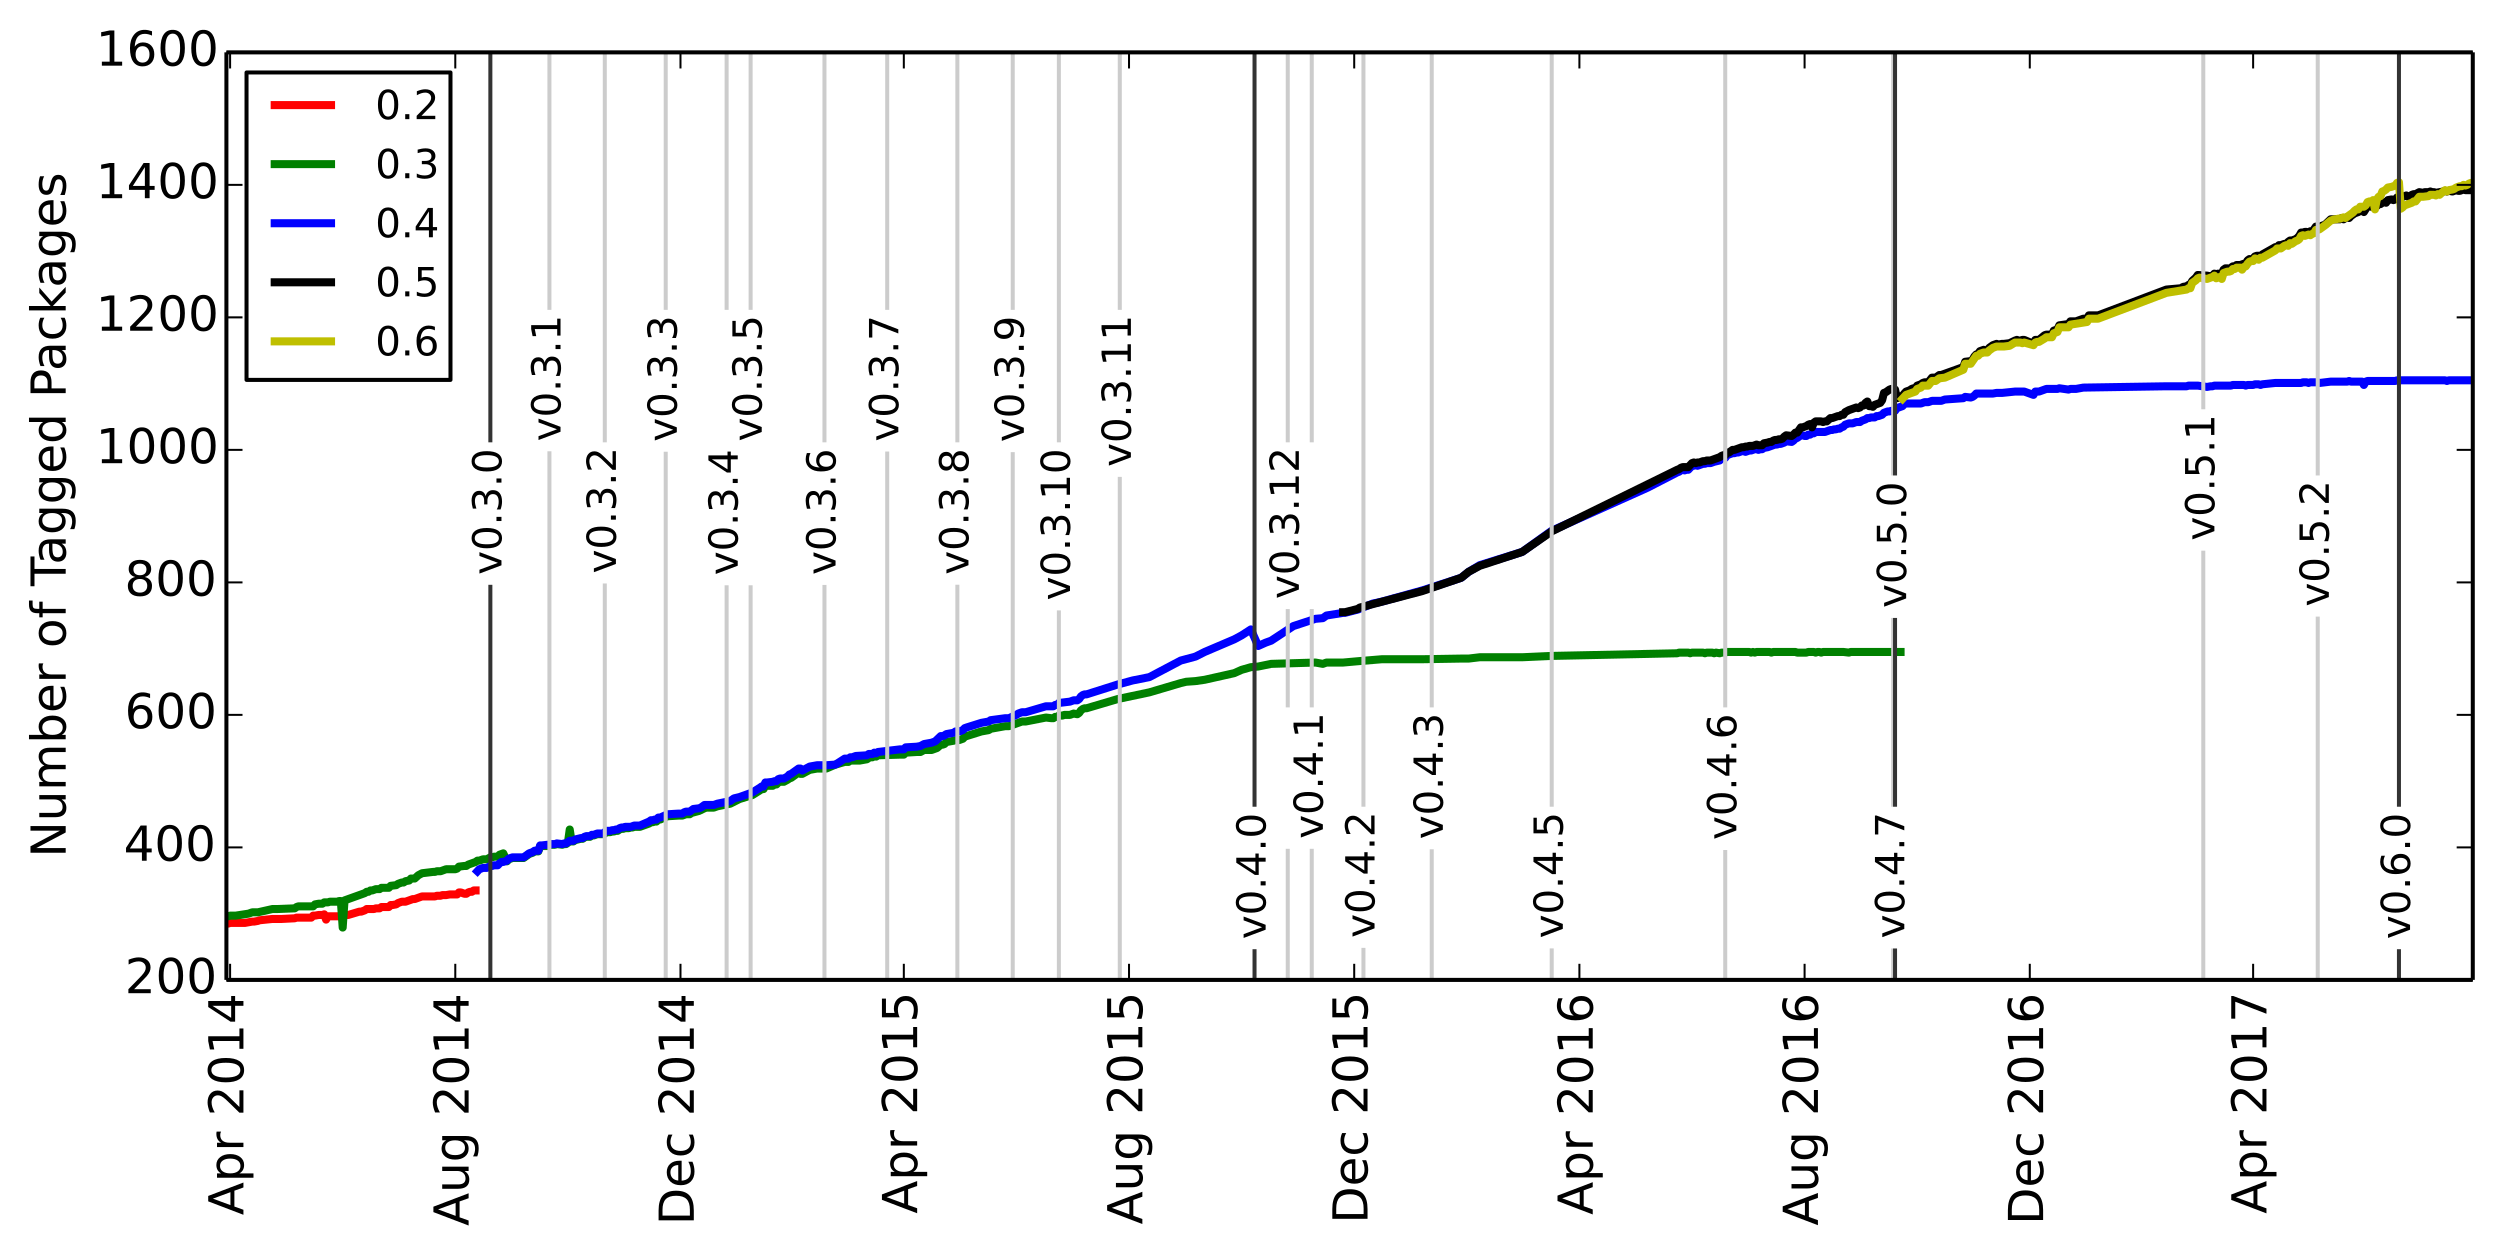 <?xml version="1.0" encoding="utf-8" standalone="no"?>
<!DOCTYPE svg PUBLIC "-//W3C//DTD SVG 1.1//EN"
  "http://www.w3.org/Graphics/SVG/1.1/DTD/svg11.dtd">
<!-- Created with matplotlib (http://matplotlib.org/) -->
<svg height="311pt" version="1.1" viewBox="0 0 621 311" width="621pt" xmlns="http://www.w3.org/2000/svg" xmlns:xlink="http://www.w3.org/1999/xlink">
 <defs>
  <style type="text/css">
*{stroke-linecap:butt;stroke-linejoin:round;}
  </style>
 </defs>
 <g id="figure_1">
  <g id="patch_1">
   <path d="
M0 311.719
L621.439 311.719
L621.439 0
L0 0
z
" style="fill:#ffffff;"/>
  </g>
  <g id="axes_1">
   <g id="patch_2">
    <path d="
M56.239 243.407
L614.239 243.407
L614.239 13.007
L56.239 13.007
z
" style="fill:#ffffff;"/>
   </g>
   <g id="line2d_1">
    <path clip-path="url(#p472e73a826)" d="
M118.137 221.19
L117.678 221.19
L117.22 221.519
L116.761 221.519
L116.303 221.683
L115.844 222.013
L115.386 222.013
L114.469 221.683
L114.01 221.683
L113.552 222.177
L113.093 222.177
L112.176 222.177
L111.718 222.177
L110.801 222.342
L110.342 222.342
L109.884 222.342
L109.425 222.506
L108.967 222.506
L108.508 222.506
L108.05 222.671
L107.591 222.671
L106.216 222.671
L105.757 222.671
L105.299 222.671
L104.84 222.671
L103.923 223
L103.006 223.329
L102.548 223.329
L102.089 223.494
L101.631 223.658
L100.714 223.987
L100.255 223.987
L99.797 223.987
L99.338 224.152
L98.88 224.317
L98.421 224.646
L97.504 224.81
L97.046 224.81
L96.587 225.304
L96.129 225.304
L95.67 225.304
L95.212 225.304
L94.753 225.304
L94.295 225.633
L93.378 225.633
L92.919 225.798
L92.461 225.798
L92.002 225.798
L91.544 225.798
L91.085 225.798
L90.627 226.127
L90.168 226.291
L89.71 226.456
L89.251 226.456
L86.5 227.279
L86.041 227.279
L85.583 227.443
L85.124 227.443
L84.666 227.608
L84.207 227.608
L83.749 227.608
L83.29 227.608
L82.832 227.608
L82.374 227.608
L81.915 227.608
L81.457 227.608
L80.998 228.431
L80.54 227.114
L80.081 227.279
L79.623 227.279
L79.164 227.279
L78.247 227.443
L77.788 227.443
L77.33 227.937
L76.871 227.937
L76.413 227.937
L75.954 227.937
L75.496 227.937
L75.037 227.937
L74.579 227.937
L74.12 227.937
L73.662 227.937
L73.203 228.102
L69.994 228.266
L69.077 228.266
L67.701 228.266
L64.492 228.595
L64.033 228.76
L63.116 228.925
L62.658 228.925
L61.741 229.089
L60.824 229.254
L60.365 229.254
L59.448 229.254
L58.99 229.254
L58.531 229.254
L58.073 229.254
L57.614 229.254
L57.156 229.254
L56.697 229.418
L56.239 229.418" style="fill:none;stroke:#ff0000;stroke-linecap:square;stroke-width:2;"/>
   </g>
   <g id="line2d_2">
    <path clip-path="url(#p472e73a826)" d="
M472.102 161.944
L459.723 161.944
L459.264 162.109
L457.889 161.944
L452.845 161.944
L452.387 162.109
L451.928 161.944
L451.47 161.944
L451.011 162.109
L450.553 161.944
L449.177 161.944
L448.719 162.109
L446.426 162.109
L445.968 161.944
L440.466 161.944
L440.007 162.109
L439.549 161.944
L436.339 161.944
L435.88 162.109
L435.422 161.944
L434.963 162.109
L434.505 161.944
L429.003 161.944
L428.544 162.109
L427.627 162.109
L427.169 162.273
L426.252 162.109
L425.793 162.273
L425.335 162.109
L423.959 162.109
L423.501 162.273
L423.042 162.109
L420.291 162.109
L419.833 162.273
L419.374 162.109
L417.082 162.109
L416.623 162.273
L385.445 162.931
L378.109 163.261
L367.563 163.261
L364.812 163.59
L362.978 163.59
L353.35 163.754
L343.263 163.754
L337.302 164.248
L333.634 164.577
L329.507 164.577
L328.59 164.906
L326.756 164.577
L315.752 164.906
L312.543 165.565
L310.709 165.729
L308.416 166.387
L306.582 167.21
L299.246 168.856
L296.954 169.185
L294.661 169.35
L293.286 169.679
L285.491 171.983
L277.696 173.629
L269.902 175.933
L269.443 175.933
L268.985 176.097
L268.526 176.426
L268.068 177.085
L267.609 177.414
L266.692 177.249
L265.775 177.578
L264.4 177.578
L263.941 177.743
L263.024 177.743
L262.566 178.072
L262.107 178.072
L261.649 178.401
L261.19 178.401
L259.815 178.237
L254.771 179.224
L253.854 179.224
L250.645 180.376
L249.728 180.376
L246.06 181.034
L245.601 181.363
L243.767 181.693
L240.099 182.845
L239.641 183.009
L239.182 183.503
L238.265 183.832
L237.348 183.832
L236.89 183.997
L235.056 184.326
L234.597 184.819
L234.139 184.984
L233.68 184.984
L232.763 185.807
L231.387 186.301
L229.553 186.301
L228.636 186.794
L227.719 186.794
L224.968 186.959
L224.51 187.453
L223.593 187.453
L218.091 187.617
L217.632 187.946
L217.174 187.782
L216.715 188.111
L216.257 188.111
L215.798 188.275
L215.34 188.605
L213.506 188.934
L211.213 188.934
L210.755 189.263
L209.838 189.263
L207.545 189.921
L205.253 190.909
L202.96 190.909
L201.126 191.238
L199.292 192.225
L198.834 192.225
L198.375 191.896
L196.541 193.213
L196.083 193.377
L195.624 193.706
L194.707 194.2
L193.79 194.2
L193.332 194.365
L192.873 194.858
L192.415 194.858
L191.956 195.187
L190.122 195.187
L189.664 196.01
L189.205 196.01
L188.747 196.339
L186.913 197.491
L183.703 198.479
L181.41 199.631
L178.201 200.289
L177.284 200.618
L175.45 200.618
L174.991 200.783
L173.616 201.441
L171.782 201.935
L171.323 202.264
L170.406 202.264
L169.489 202.593
L168.572 202.593
L165.821 202.758
L163.987 203.581
L163.529 203.581
L163.07 204.074
L162.612 204.074
L162.153 204.239
L161.695 204.239
L161.236 204.568
L158.944 205.391
L157.568 205.391
L157.11 205.555
L156.651 205.555
L156.193 205.72
L155.276 205.72
L154.817 205.885
L154.359 205.885
L153.9 206.049
L153.442 206.378
L152.983 206.378
L152.525 206.543
L152.066 206.543
L151.608 206.707
L150.691 206.707
L150.232 207.037
L149.774 207.201
L148.398 207.201
L147.481 207.53
L147.023 207.53
L146.564 207.859
L145.647 207.859
L145.189 208.024
L144.73 208.353
L144.272 208.353
L142.896 208.682
L142.438 209.011
L141.979 209.011
L141.521 206.049
L141.062 209.341
L140.604 209.67
L140.145 209.67
L139.687 209.834
L138.311 209.67
L137.853 209.834
L136.936 209.834
L136.019 210.163
L134.185 210.163
L133.726 211.48
L132.809 211.48
L132.351 211.809
L131.433 212.138
L130.058 213.126
L127.307 213.126
L126.39 213.455
L125.931 213.949
L125.014 211.974
L124.097 212.303
L123.639 212.797
L122.722 212.797
L122.263 212.961
L121.805 212.961
L120.888 213.455
L119.971 213.455
L119.054 213.784
L118.595 213.784
L118.137 214.113
L116.303 214.771
L115.844 215.101
L115.386 215.101
L114.01 215.265
L113.552 215.759
L113.093 215.923
L110.801 215.923
L109.425 216.417
L108.508 216.417
L108.05 216.582
L107.591 216.582
L104.84 216.911
L103.923 217.405
L103.006 218.227
L102.089 218.227
L101.631 218.721
L100.714 218.886
L100.255 219.215
L99.797 219.215
L98.88 219.544
L98.421 219.873
L97.046 220.038
L96.587 220.531
L94.753 220.531
L94.295 220.861
L93.378 220.861
L92.461 221.19
L92.002 221.19
L91.544 221.519
L91.085 221.519
L90.627 221.848
L85.583 223.658
L85.124 230.406
L84.666 223.823
L84.207 223.823
L83.749 223.987
L81.915 223.987
L81.457 224.152
L80.54 224.152
L80.081 224.481
L79.164 224.481
L78.247 224.646
L77.788 225.139
L74.12 225.139
L73.662 225.304
L73.203 225.633
L69.077 225.798
L67.701 225.798
L64.033 226.621
L62.658 226.621
L61.741 226.95
L58.531 227.443
L57.156 227.443
L56.697 227.608
L56.239 227.608
L56.239 227.608" style="fill:none;stroke:#008000;stroke-linecap:square;stroke-width:2;"/>
   </g>
   <g id="line2d_3">
    <path clip-path="url(#p472e73a826)" d="
M614.239 94.47
L608.278 94.47
L607.82 94.634
L607.361 94.47
L595.44 94.47
L594.982 94.634
L588.104 94.634
L587.645 94.799
L587.187 95.622
L586.728 94.799
L583.977 94.799
L583.519 94.634
L583.06 94.799
L578.934 94.799
L576.183 95.128
L575.724 94.963
L573.89 94.963
L573.432 95.128
L572.973 94.963
L572.056 94.963
L571.598 95.128
L565.179 95.128
L561.969 95.457
L561.511 95.622
L561.052 95.457
L560.135 95.457
L559.677 95.622
L558.301 95.622
L557.843 95.786
L557.384 95.622
L554.633 95.622
L554.175 95.786
L550.048 95.786
L549.59 95.951
L549.131 95.951
L548.214 96.115
L545.922 95.786
L543.629 95.786
L543.171 95.951
L538.127 95.951
L517.494 96.28
L515.66 96.609
L514.285 96.609
L513.826 96.774
L511.534 96.445
L511.075 96.609
L508.324 96.609
L506.49 97.267
L505.573 97.267
L505.115 98.09
L502.822 97.267
L500.53 97.267
L497.32 97.597
L495.945 97.597
L495.028 97.761
L490.901 97.761
L490.443 98.255
L489.984 98.584
L489.526 98.749
L488.15 98.584
L487.692 98.913
L483.106 99.242
L482.189 99.571
L479.897 99.571
L478.98 99.901
L478.063 99.901
L477.146 100.23
L473.478 100.23
L473.019 100.394
L472.561 100.888
L471.185 101.382
L470.727 102.04
L469.81 102.04
L469.351 102.205
L468.893 102.205
L467.976 102.534
L467.517 103.027
L466.6 103.357
L466.142 103.357
L465.683 103.686
L464.766 103.686
L464.308 103.85
L463.849 103.85
L463.391 104.179
L462.474 104.509
L462.015 104.838
L461.098 104.838
L460.181 105.167
L459.264 105.167
L458.347 105.496
L457.889 105.99
L457.43 106.154
L456.972 106.483
L456.513 106.483
L456.055 106.648
L455.596 106.648
L455.138 106.813
L454.679 106.813
L453.304 107.306
L451.011 107.306
L450.553 107.635
L450.094 107.635
L449.636 107.965
L449.177 107.965
L448.719 108.294
L448.26 108.294
L447.802 108.129
L447.343 108.129
L446.426 108.787
L445.968 108.952
L445.509 109.446
L445.051 109.775
L443.675 109.61
L443.217 109.939
L442.3 110.269
L441.841 110.269
L441.383 110.433
L440.924 110.433
L439.09 111.091
L438.173 111.256
L437.715 111.585
L437.256 111.585
L436.798 111.75
L436.339 111.585
L435.88 111.585
L434.963 111.914
L434.505 111.914
L433.588 112.243
L433.129 112.079
L432.671 112.079
L431.754 112.408
L431.295 112.408
L430.837 112.573
L430.378 112.573
L429.003 113.066
L428.544 113.725
L428.086 113.725
L427.627 113.889
L427.169 114.383
L425.793 114.712
L424.876 115.041
L423.959 115.041
L423.501 115.206
L423.042 115.206
L421.667 115.699
L421.208 115.535
L420.75 115.699
L420.291 115.699
L419.374 116.687
L418.916 116.687
L418.457 116.851
L417.999 116.687
L417.54 116.851
L417.082 117.181
L416.623 117.345
L409.287 121.13
L385.445 131.827
L378.109 137.094
L367.563 140.385
L364.812 142.031
L362.978 143.512
L353.35 146.639
L343.263 149.437
L340.97 149.93
L337.302 151.411
L334.092 152.234
L333.634 152.234
L329.507 152.893
L328.59 153.551
L326.756 153.715
L321.254 155.526
L315.752 159.146
L314.377 159.64
L312.543 160.463
L310.709 156.349
L308.416 157.83
L306.582 158.817
L299.246 161.944
L296.954 163.096
L293.286 164.083
L285.491 168.198
L281.364 169.021
L277.696 170.008
L269.902 172.477
L269.443 172.477
L268.985 172.641
L268.526 172.97
L268.068 173.629
L267.609 173.958
L266.692 173.958
L265.775 174.287
L263.024 174.616
L262.566 175.11
L262.107 175.11
L261.649 175.439
L259.815 175.439
L254.771 176.92
L253.854 176.92
L252.937 177.249
L252.479 177.578
L252.02 177.743
L250.645 178.401
L249.728 178.401
L246.06 178.895
L245.601 179.224
L243.767 179.553
L240.099 180.705
L239.641 180.87
L239.182 181.363
L238.265 181.693
L237.348 181.693
L236.89 182.022
L235.056 182.351
L234.597 182.68
L234.139 182.845
L233.68 182.845
L232.304 184.161
L231.387 184.49
L229.553 184.819
L228.636 185.313
L227.719 185.478
L224.968 185.642
L224.51 186.136
L223.593 186.136
L218.091 186.794
L217.632 187.123
L217.174 186.959
L216.715 187.288
L215.798 187.288
L215.34 187.617
L212.589 187.782
L211.672 188.111
L211.213 188.111
L210.755 188.44
L209.838 188.44
L207.545 189.921
L205.253 190.086
L202.96 190.086
L201.126 190.415
L199.292 191.402
L198.834 190.909
L198.375 190.909
L196.541 192.225
L196.083 192.39
L195.624 192.883
L194.707 193.377
L193.79 193.377
L193.332 193.542
L192.873 194.035
L192.415 194.035
L191.956 194.2
L190.581 194.365
L190.122 194.365
L189.664 195.352
L189.205 195.352
L188.747 195.681
L186.913 196.833
L183.703 197.985
L182.327 198.314
L181.41 198.973
L178.201 199.631
L177.284 199.96
L174.991 199.96
L174.074 200.618
L173.616 200.783
L172.24 200.947
L171.323 201.606
L170.406 201.606
L169.948 201.77
L169.489 202.099
L168.572 202.099
L165.821 202.264
L163.987 203.087
L163.529 203.087
L163.07 203.581
L162.612 203.581
L162.153 203.745
L161.695 203.745
L161.236 204.074
L158.944 205.062
L157.568 205.062
L156.651 205.391
L155.276 205.391
L154.817 205.555
L154.359 205.555
L153.9 205.72
L153.442 206.049
L152.983 206.049
L152.525 206.214
L152.066 206.214
L151.608 206.378
L150.691 206.378
L149.774 207.037
L148.398 207.037
L147.481 207.366
L147.023 207.366
L146.564 207.695
L145.647 207.695
L145.189 207.859
L144.73 208.189
L144.272 208.189
L142.896 208.518
L142.438 208.847
L141.521 208.847
L140.604 209.505
L140.145 209.505
L139.687 209.67
L138.311 209.505
L137.853 209.67
L136.936 209.67
L136.477 209.834
L136.019 209.834
L134.643 209.999
L134.185 209.999
L133.726 211.315
L132.809 211.315
L132.351 211.645
L131.433 211.974
L130.058 212.961
L127.307 212.961
L126.39 213.29
L125.931 213.784
L125.014 214.113
L124.556 214.113
L124.097 214.442
L123.639 214.936
L122.722 214.936
L122.263 215.101
L121.805 215.101
L120.888 215.594
L119.971 215.594
L119.054 215.923
L118.595 216.417
L118.595 216.417" style="fill:none;stroke:#0000ff;stroke-linecap:square;stroke-width:2;"/>
   </g>
   <g id="line2d_4">
    <path clip-path="url(#p472e73a826)" d="
M614.239 46.909
L613.78 47.238
L612.405 47.238
L611.946 47.073
L611.029 47.402
L610.571 47.402
L610.112 47.238
L609.195 47.567
L608.278 47.402
L607.82 47.567
L607.361 47.402
L606.903 47.567
L605.069 47.896
L604.61 47.731
L604.152 47.731
L603.693 47.567
L603.235 47.731
L602.318 47.731
L601.859 47.896
L600.942 47.731
L600.025 48.225
L599.567 48.225
L599.108 48.39
L598.65 48.719
L598.191 48.883
L597.733 48.554
L596.357 49.048
L595.899 48.883
L595.44 49.048
L594.982 49.542
L594.523 49.706
L594.065 49.542
L593.148 49.706
L592.689 50.365
L592.231 50.2
L591.772 50.365
L591.314 50.694
L590.855 50.694
L590.397 51.187
L589.938 50.858
L589.48 50.858
L589.021 51.352
L588.562 51.187
L588.104 51.187
L587.187 52.669
L586.728 52.339
L586.27 52.339
L585.811 52.669
L584.894 52.998
L583.977 53.656
L583.519 54.15
L583.06 53.985
L582.602 54.15
L582.143 54.479
L581.685 54.15
L581.226 54.479
L578.934 54.479
L577.558 55.795
L575.724 56.454
L575.266 56.289
L574.349 57.606
L573.89 57.441
L573.432 57.77
L572.973 57.606
L572.515 57.606
L572.056 57.77
L571.598 57.77
L571.139 58.593
L570.681 59.087
L570.222 59.416
L569.305 59.745
L568.847 59.745
L568.388 60.074
L567.93 60.568
L567.471 60.568
L566.554 60.897
L566.096 60.897
L565.637 61.391
L565.179 61.391
L561.969 63.201
L561.511 63.695
L561.052 63.53
L560.594 63.53
L560.135 63.695
L559.677 64.189
L559.218 64.518
L558.76 64.353
L558.301 64.682
L557.843 65.505
L557.384 65.505
L556.467 65.834
L555.55 65.834
L555.092 66.163
L554.633 66.163
L554.175 66.493
L553.716 66.986
L553.258 66.657
L552.799 66.657
L552.341 66.986
L551.882 67.974
L551.424 68.138
L550.965 67.974
L550.507 68.138
L550.048 67.974
L549.59 68.467
L549.131 68.632
L548.214 68.467
L545.922 68.303
L545.463 68.961
L544.546 69.784
L544.088 70.607
L543.629 70.771
L543.171 71.101
L542.254 71.265
L541.795 71.594
L538.127 71.923
L521.162 78.342
L518.87 78.342
L518.411 79.165
L517.494 79.165
L515.66 79.823
L514.285 79.823
L513.826 80.481
L511.534 80.81
L511.075 81.798
L510.158 82.127
L509.7 83.114
L508.324 83.114
L507.866 83.279
L506.49 84.431
L505.573 84.431
L505.115 85.418
L502.822 84.431
L502.364 84.431
L501.905 84.595
L501.447 84.595
L500.988 84.431
L500.53 84.595
L499.154 85.254
L497.779 85.418
L497.32 85.418
L496.403 85.583
L495.945 85.418
L495.028 85.747
L494.111 86.406
L493.652 87.229
L492.735 86.899
L491.818 87.229
L491.36 87.887
L490.901 88.051
L490.443 88.545
L489.984 89.368
L489.526 89.697
L488.15 89.862
L487.692 91.178
L482.189 93.153
L481.731 93.153
L480.814 93.811
L479.897 93.811
L478.98 94.963
L478.063 94.963
L477.604 95.128
L477.146 95.457
L476.229 95.786
L475.77 96.445
L475.312 96.445
L474.853 96.609
L474.395 96.938
L473.478 97.267
L473.019 97.761
L472.561 98.419
L472.102 98.419
L471.644 98.749
L471.185 98.913
L470.727 96.774
L469.81 96.609
L469.351 96.774
L468.434 97.432
L467.976 97.597
L467.517 99.407
L467.059 100.065
L465.683 100.559
L465.225 101.053
L464.766 100.888
L464.308 100.888
L463.849 99.736
L463.391 100.065
L462.932 100.723
L462.474 100.723
L462.015 101.217
L461.557 101.382
L461.098 101.217
L459.264 101.875
L458.347 102.369
L457.889 103.027
L457.43 103.027
L456.972 103.357
L456.513 103.357
L455.138 103.85
L454.679 103.85
L453.762 104.673
L453.304 104.673
L452.845 104.838
L452.387 104.673
L451.011 104.673
L450.553 105.002
L450.094 106.154
L449.636 105.331
L449.177 105.496
L448.719 105.825
L447.802 106.154
L447.343 106.154
L446.426 107.471
L445.968 107.471
L445.509 107.965
L445.051 108.294
L443.675 108.129
L443.217 108.458
L442.758 108.952
L442.3 109.117
L441.841 109.117
L441.383 109.281
L440.924 109.281
L440.466 109.446
L440.007 109.775
L439.549 109.775
L439.09 109.939
L438.173 110.104
L437.715 110.598
L436.798 110.598
L436.339 110.433
L435.422 110.762
L434.505 110.762
L434.046 110.927
L433.588 110.927
L433.129 111.091
L432.671 111.091
L430.837 111.75
L430.378 111.75
L429.461 112.408
L429.003 112.408
L428.544 113.066
L428.086 113.066
L427.627 113.231
L427.169 113.56
L424.876 114.383
L423.959 114.383
L423.501 114.547
L423.042 114.547
L422.125 114.877
L421.667 114.877
L421.208 115.041
L420.75 114.877
L420.291 115.041
L419.374 116.029
L417.999 116.029
L417.54 116.193
L417.082 116.522
L416.623 116.687
L385.445 131.992
L378.109 137.094
L367.563 140.55
L364.812 142.031
L362.978 143.512
L353.35 146.803
L337.761 150.918
L337.302 151.247
L334.092 152.07
L333.634 152.07
L333.634 152.07" style="fill:none;stroke:#000000;stroke-linecap:square;stroke-width:2;"/>
   </g>
   <g id="line2d_5">
    <path clip-path="url(#p472e73a826)" d="
M614.239 45.427
L613.78 45.427
L613.322 45.592
L612.863 45.921
L612.405 46.086
L611.946 45.921
L611.488 46.25
L611.029 46.25
L610.112 46.579
L609.654 46.909
L609.195 47.073
L608.278 47.238
L607.82 47.567
L607.361 47.238
L606.903 47.567
L605.986 48.39
L605.527 48.225
L605.069 48.554
L604.61 48.39
L603.693 48.39
L603.235 48.719
L601.859 48.883
L600.942 48.883
L600.025 50.035
L599.567 50.035
L599.108 50.365
L597.274 51.023
L596.816 51.517
L596.357 51.846
L595.899 45.263
L595.44 45.427
L594.982 46.086
L594.065 46.415
L593.148 46.579
L592.689 47.073
L592.231 47.402
L591.772 47.567
L591.314 48.719
L590.855 48.883
L590.397 49.542
L589.938 52.01
L589.48 49.706
L589.021 50.2
L588.562 50.035
L588.104 50.2
L587.645 51.023
L587.187 51.352
L586.27 51.352
L585.811 52.01
L585.353 52.01
L584.894 52.339
L584.436 52.833
L582.602 54.15
L582.143 53.985
L581.226 54.314
L580.768 54.314
L580.309 54.479
L579.851 54.479
L578.934 54.808
L577.558 55.96
L576.183 56.947
L575.724 57.112
L575.266 57.112
L574.807 57.935
L574.349 58.099
L573.89 58.429
L573.432 58.264
L572.515 58.593
L572.056 58.429
L571.598 58.593
L571.139 59.416
L570.681 59.745
L570.222 59.91
L569.305 60.568
L568.847 60.403
L568.388 61.062
L567.93 60.897
L567.471 61.062
L566.554 61.72
L565.637 61.72
L565.179 62.214
L561.969 64.024
L561.511 64.024
L561.052 64.518
L560.135 64.189
L559.677 64.847
L559.218 64.847
L558.76 65.011
L558.301 65.505
L557.843 66.163
L557.384 66.328
L556.926 66.986
L556.467 66.493
L555.55 66.493
L555.092 66.822
L554.633 66.822
L554.175 67.315
L553.716 67.48
L553.258 67.48
L552.341 67.809
L551.882 69.29
L551.424 68.797
L550.507 69.126
L550.048 68.467
L549.59 68.797
L548.214 69.29
L546.38 68.961
L545.922 69.126
L545.463 69.619
L544.546 70.278
L544.088 71.594
L543.629 71.594
L543.171 71.923
L538.127 72.746
L521.162 79.165
L518.87 79.165
L518.411 79.987
L514.285 80.646
L513.826 81.304
L511.534 81.304
L511.075 82.456
L510.158 82.785
L509.7 83.773
L508.324 83.773
L507.866 84.102
L506.49 84.925
L506.032 84.925
L505.573 85.089
L505.115 85.747
L502.822 85.089
L502.364 85.254
L501.905 85.089
L500.53 85.089
L499.154 85.912
L497.779 86.077
L495.945 86.077
L495.028 86.406
L494.111 87.064
L493.652 87.558
L492.735 87.558
L491.818 87.887
L491.36 88.381
L490.901 88.381
L489.526 90.355
L488.15 90.355
L487.692 91.837
L483.106 93.811
L481.731 93.976
L480.814 94.634
L479.897 94.634
L478.98 95.786
L477.604 95.786
L477.146 96.28
L476.229 96.609
L475.77 97.267
L473.478 98.09
L472.561 99.078
L472.561 99.078" style="fill:none;stroke:#bfbf00;stroke-linecap:square;stroke-width:2;"/>
   </g>
   <g id="line2d_6">
    <path clip-path="url(#p472e73a826)" d="
M121.805 243.407
L121.805 13.007" style="fill:none;stroke:#333333;stroke-linecap:square;"/>
   </g>
   <g id="line2d_7">
    <path clip-path="url(#p472e73a826)" d="
M136.477 243.407
L136.477 13.007" style="fill:none;stroke:#cccccc;stroke-linecap:square;"/>
   </g>
   <g id="line2d_8">
    <path clip-path="url(#p472e73a826)" d="
M150.232 243.407
L150.232 13.007" style="fill:none;stroke:#cccccc;stroke-linecap:square;"/>
   </g>
   <g id="line2d_9">
    <path clip-path="url(#p472e73a826)" d="
M165.363 243.407
L165.363 13.007" style="fill:none;stroke:#cccccc;stroke-linecap:square;"/>
   </g>
   <g id="line2d_10">
    <path clip-path="url(#p472e73a826)" d="
M180.493 243.407
L180.493 13.007" style="fill:none;stroke:#cccccc;stroke-linecap:square;"/>
   </g>
   <g id="line2d_11">
    <path clip-path="url(#p472e73a826)" d="
M186.454 243.407
L186.454 13.007" style="fill:none;stroke:#cccccc;stroke-linecap:square;"/>
   </g>
   <g id="line2d_12">
    <path clip-path="url(#p472e73a826)" d="
M204.794 243.407
L204.794 13.007" style="fill:none;stroke:#cccccc;stroke-linecap:square;"/>
   </g>
   <g id="line2d_13">
    <path clip-path="url(#p472e73a826)" d="
M220.383 243.407
L220.383 13.007" style="fill:none;stroke:#cccccc;stroke-linecap:square;"/>
   </g>
   <g id="line2d_14">
    <path clip-path="url(#p472e73a826)" d="
M237.807 243.407
L237.807 13.007" style="fill:none;stroke:#cccccc;stroke-linecap:square;"/>
   </g>
   <g id="line2d_15">
    <path clip-path="url(#p472e73a826)" d="
M251.562 243.407
L251.562 13.007" style="fill:none;stroke:#cccccc;stroke-linecap:square;"/>
   </g>
   <g id="line2d_16">
    <path clip-path="url(#p472e73a826)" d="
M263.024 243.407
L263.024 13.007" style="fill:none;stroke:#cccccc;stroke-linecap:square;"/>
   </g>
   <g id="line2d_17">
    <path clip-path="url(#p472e73a826)" d="
M278.155 243.407
L278.155 13.007" style="fill:none;stroke:#cccccc;stroke-linecap:square;"/>
   </g>
   <g id="line2d_18">
    <path clip-path="url(#p472e73a826)" d="
M319.879 243.407
L319.879 13.007" style="fill:none;stroke:#cccccc;stroke-linecap:square;"/>
   </g>
   <g id="line2d_19">
    <path clip-path="url(#p472e73a826)" d="
M311.626 243.407
L311.626 13.007" style="fill:none;stroke:#333333;stroke-linecap:square;"/>
   </g>
   <g id="line2d_20">
    <path clip-path="url(#p472e73a826)" d="
M325.839 243.407
L325.839 13.007" style="fill:none;stroke:#cccccc;stroke-linecap:square;"/>
   </g>
   <g id="line2d_21">
    <path clip-path="url(#p472e73a826)" d="
M338.678 243.407
L338.678 13.007" style="fill:none;stroke:#cccccc;stroke-linecap:square;"/>
   </g>
   <g id="line2d_22">
    <path clip-path="url(#p472e73a826)" d="
M355.642 243.407
L355.642 13.007" style="fill:none;stroke:#cccccc;stroke-linecap:square;"/>
   </g>
   <g id="line2d_23">
    <path clip-path="url(#p472e73a826)" d="
M385.445 243.407
L385.445 13.007" style="fill:none;stroke:#cccccc;stroke-linecap:square;"/>
   </g>
   <g id="line2d_24">
    <path clip-path="url(#p472e73a826)" d="
M428.544 243.407
L428.544 13.007" style="fill:none;stroke:#cccccc;stroke-linecap:square;"/>
   </g>
   <g id="line2d_25">
    <path clip-path="url(#p472e73a826)" d="
M470.268 243.407
L470.268 13.007" style="fill:none;stroke:#cccccc;stroke-linecap:square;"/>
   </g>
   <g id="line2d_26">
    <path clip-path="url(#p472e73a826)" d="
M470.727 243.407
L470.727 13.007" style="fill:none;stroke:#333333;stroke-linecap:square;"/>
   </g>
   <g id="line2d_27">
    <path clip-path="url(#p472e73a826)" d="
M547.297 243.407
L547.297 13.007" style="fill:none;stroke:#cccccc;stroke-linecap:square;"/>
   </g>
   <g id="line2d_28">
    <path clip-path="url(#p472e73a826)" d="
M575.724 243.407
L575.724 13.007" style="fill:none;stroke:#cccccc;stroke-linecap:square;"/>
   </g>
   <g id="line2d_29">
    <path clip-path="url(#p472e73a826)" d="
M595.899 243.407
L595.899 13.007" style="fill:none;stroke:#333333;stroke-linecap:square;"/>
   </g>
   <g id="matplotlib.axis_1">
    <g id="xtick_1">
     <g id="line2d_30">
      <defs>
       <path d="
M0 0
L0 -4" id="m93b0483c22" style="stroke:#000000;stroke-width:0.5;"/>
      </defs>
      <g>
       <use style="stroke:#000000;stroke-width:0.5;" x="57.156" xlink:href="#m93b0483c22" y="243.407"/>
      </g>
     </g>
     <g id="line2d_31">
      <defs>
       <path d="
M0 0
L0 4" id="m741efc42ff" style="stroke:#000000;stroke-width:0.5;"/>
      </defs>
      <g>
       <use style="stroke:#000000;stroke-width:0.5;" x="57.156" xlink:href="#m741efc42ff" y="13.007"/>
      </g>
     </g>
     <g id="text_1">
      <!-- Apr 2014 -->
      <defs>
       <path d="
M12.406 8.297
L28.516 8.297
L28.516 63.922
L10.984 60.406
L10.984 69.391
L28.422 72.906
L38.281 72.906
L38.281 8.297
L54.391 8.297
L54.391 0
L12.406 0
z
" id="DejaVuSans-31"/>
       <path d="
M31.781 66.406
Q24.172 66.406 20.328 58.906
Q16.5 51.422 16.5 36.375
Q16.5 21.391 20.328 13.891
Q24.172 6.391 31.781 6.391
Q39.453 6.391 43.281 13.891
Q47.125 21.391 47.125 36.375
Q47.125 51.422 43.281 58.906
Q39.453 66.406 31.781 66.406
M31.781 74.219
Q44.047 74.219 50.516 64.516
Q56.984 54.828 56.984 36.375
Q56.984 17.969 50.516 8.266
Q44.047 -1.422 31.781 -1.422
Q19.531 -1.422 13.062 8.266
Q6.594 17.969 6.594 36.375
Q6.594 54.828 13.062 64.516
Q19.531 74.219 31.781 74.219" id="DejaVuSans-30"/>
       <path id="DejaVuSans-20"/>
       <path d="
M19.188 8.297
L53.609 8.297
L53.609 0
L7.328 0
L7.328 8.297
Q12.938 14.109 22.625 23.891
Q32.328 33.688 34.812 36.531
Q39.547 41.844 41.422 45.531
Q43.312 49.219 43.312 52.781
Q43.312 58.594 39.234 62.25
Q35.156 65.922 28.609 65.922
Q23.969 65.922 18.812 64.312
Q13.672 62.703 7.812 59.422
L7.812 69.391
Q13.766 71.781 18.938 73
Q24.125 74.219 28.422 74.219
Q39.75 74.219 46.484 68.547
Q53.219 62.891 53.219 53.422
Q53.219 48.922 51.531 44.891
Q49.859 40.875 45.406 35.406
Q44.188 33.984 37.641 27.219
Q31.109 20.453 19.188 8.297" id="DejaVuSans-32"/>
       <path d="
M34.188 63.188
L20.797 26.906
L47.609 26.906
z

M28.609 72.906
L39.797 72.906
L67.578 0
L57.328 0
L50.688 18.703
L17.828 18.703
L11.188 0
L0.781 0
z
" id="DejaVuSans-41"/>
       <path d="
M37.797 64.312
L12.891 25.391
L37.797 25.391
z

M35.203 72.906
L47.609 72.906
L47.609 25.391
L58.016 25.391
L58.016 17.188
L47.609 17.188
L47.609 0
L37.797 0
L37.797 17.188
L4.891 17.188
L4.891 26.703
z
" id="DejaVuSans-34"/>
       <path d="
M18.109 8.203
L18.109 -20.797
L9.078 -20.797
L9.078 54.688
L18.109 54.688
L18.109 46.391
Q20.953 51.266 25.266 53.625
Q29.594 56 35.594 56
Q45.562 56 51.781 48.094
Q58.016 40.188 58.016 27.297
Q58.016 14.406 51.781 6.484
Q45.562 -1.422 35.594 -1.422
Q29.594 -1.422 25.266 0.953
Q20.953 3.328 18.109 8.203
M48.688 27.297
Q48.688 37.203 44.609 42.844
Q40.531 48.484 33.406 48.484
Q26.266 48.484 22.188 42.844
Q18.109 37.203 18.109 27.297
Q18.109 17.391 22.188 11.75
Q26.266 6.109 33.406 6.109
Q40.531 6.109 44.609 11.75
Q48.688 17.391 48.688 27.297" id="DejaVuSans-70"/>
       <path d="
M41.109 46.297
Q39.594 47.172 37.812 47.578
Q36.031 48 33.891 48
Q26.266 48 22.188 43.047
Q18.109 38.094 18.109 28.812
L18.109 0
L9.078 0
L9.078 54.688
L18.109 54.688
L18.109 46.188
Q20.953 51.172 25.484 53.578
Q30.031 56 36.531 56
Q37.453 56 38.578 55.875
Q39.703 55.766 41.062 55.516
z
" id="DejaVuSans-72"/>
      </defs>
      <g transform="translate(60.467 301.848)rotate(-90.0)scale(0.12 -0.12)">
       <use xlink:href="#DejaVuSans-41"/>
       <use x="68.408" xlink:href="#DejaVuSans-70"/>
       <use x="131.885" xlink:href="#DejaVuSans-72"/>
       <use x="172.998" xlink:href="#DejaVuSans-20"/>
       <use x="204.785" xlink:href="#DejaVuSans-32"/>
       <use x="268.408" xlink:href="#DejaVuSans-30"/>
       <use x="332.031" xlink:href="#DejaVuSans-31"/>
       <use x="395.654" xlink:href="#DejaVuSans-34"/>
      </g>
     </g>
    </g>
    <g id="xtick_2">
     <g id="line2d_32">
      <g>
       <use style="stroke:#000000;stroke-width:0.5;" x="113.093" xlink:href="#m93b0483c22" y="243.407"/>
      </g>
     </g>
     <g id="line2d_33">
      <g>
       <use style="stroke:#000000;stroke-width:0.5;" x="113.093" xlink:href="#m741efc42ff" y="13.007"/>
      </g>
     </g>
     <g id="text_2">
      <!-- Aug 2014 -->
      <defs>
       <path d="
M8.5 21.578
L8.5 54.688
L17.484 54.688
L17.484 21.922
Q17.484 14.156 20.5 10.266
Q23.531 6.391 29.594 6.391
Q36.859 6.391 41.078 11.031
Q45.312 15.672 45.312 23.688
L45.312 54.688
L54.297 54.688
L54.297 0
L45.312 0
L45.312 8.406
Q42.047 3.422 37.719 1
Q33.406 -1.422 27.688 -1.422
Q18.266 -1.422 13.375 4.438
Q8.5 10.297 8.5 21.578
M31.109 56
z
" id="DejaVuSans-75"/>
       <path d="
M45.406 27.984
Q45.406 37.75 41.375 43.109
Q37.359 48.484 30.078 48.484
Q22.859 48.484 18.828 43.109
Q14.797 37.75 14.797 27.984
Q14.797 18.266 18.828 12.891
Q22.859 7.516 30.078 7.516
Q37.359 7.516 41.375 12.891
Q45.406 18.266 45.406 27.984
M54.391 6.781
Q54.391 -7.172 48.188 -13.984
Q42 -20.797 29.203 -20.797
Q24.469 -20.797 20.266 -20.094
Q16.062 -19.391 12.109 -17.922
L12.109 -9.188
Q16.062 -11.328 19.922 -12.344
Q23.781 -13.375 27.781 -13.375
Q36.625 -13.375 41.016 -8.766
Q45.406 -4.156 45.406 5.172
L45.406 9.625
Q42.625 4.781 38.281 2.391
Q33.938 0 27.875 0
Q17.828 0 11.672 7.656
Q5.516 15.328 5.516 27.984
Q5.516 40.672 11.672 48.328
Q17.828 56 27.875 56
Q33.938 56 38.281 53.609
Q42.625 51.219 45.406 46.391
L45.406 54.688
L54.391 54.688
z
" id="DejaVuSans-67"/>
      </defs>
      <g transform="translate(116.405 304.519)rotate(-90.0)scale(0.12 -0.12)">
       <use xlink:href="#DejaVuSans-41"/>
       <use x="68.408" xlink:href="#DejaVuSans-75"/>
       <use x="131.787" xlink:href="#DejaVuSans-67"/>
       <use x="195.264" xlink:href="#DejaVuSans-20"/>
       <use x="227.051" xlink:href="#DejaVuSans-32"/>
       <use x="290.674" xlink:href="#DejaVuSans-30"/>
       <use x="354.297" xlink:href="#DejaVuSans-31"/>
       <use x="417.92" xlink:href="#DejaVuSans-34"/>
      </g>
     </g>
    </g>
    <g id="xtick_3">
     <g id="line2d_34">
      <g>
       <use style="stroke:#000000;stroke-width:0.5;" x="169.031" xlink:href="#m93b0483c22" y="243.407"/>
      </g>
     </g>
     <g id="line2d_35">
      <g>
       <use style="stroke:#000000;stroke-width:0.5;" x="169.031" xlink:href="#m741efc42ff" y="13.007"/>
      </g>
     </g>
     <g id="text_3">
      <!-- Dec 2014 -->
      <defs>
       <path d="
M19.672 64.797
L19.672 8.109
L31.594 8.109
Q46.688 8.109 53.688 14.938
Q60.688 21.781 60.688 36.531
Q60.688 51.172 53.688 57.984
Q46.688 64.797 31.594 64.797
z

M9.812 72.906
L30.078 72.906
Q51.266 72.906 61.172 64.094
Q71.094 55.281 71.094 36.531
Q71.094 17.672 61.125 8.828
Q51.172 0 30.078 0
L9.812 0
z
" id="DejaVuSans-44"/>
       <path d="
M56.203 29.594
L56.203 25.203
L14.891 25.203
Q15.484 15.922 20.484 11.062
Q25.484 6.203 34.422 6.203
Q39.594 6.203 44.453 7.469
Q49.312 8.734 54.109 11.281
L54.109 2.781
Q49.266 0.734 44.188 -0.344
Q39.109 -1.422 33.891 -1.422
Q20.797 -1.422 13.156 6.188
Q5.516 13.812 5.516 26.812
Q5.516 40.234 12.766 48.109
Q20.016 56 32.328 56
Q43.359 56 49.781 48.891
Q56.203 41.797 56.203 29.594
M47.219 32.234
Q47.125 39.594 43.094 43.984
Q39.062 48.391 32.422 48.391
Q24.906 48.391 20.391 44.141
Q15.875 39.891 15.188 32.172
z
" id="DejaVuSans-65"/>
       <path d="
M48.781 52.594
L48.781 44.188
Q44.969 46.297 41.141 47.344
Q37.312 48.391 33.406 48.391
Q24.656 48.391 19.812 42.844
Q14.984 37.312 14.984 27.297
Q14.984 17.281 19.812 11.734
Q24.656 6.203 33.406 6.203
Q37.312 6.203 41.141 7.25
Q44.969 8.297 48.781 10.406
L48.781 2.094
Q45.016 0.344 40.984 -0.531
Q36.969 -1.422 32.422 -1.422
Q20.062 -1.422 12.781 6.344
Q5.516 14.109 5.516 27.297
Q5.516 40.672 12.859 48.328
Q20.219 56 33.016 56
Q37.156 56 41.109 55.141
Q45.062 54.297 48.781 52.594" id="DejaVuSans-63"/>
      </defs>
      <g transform="translate(172.342 304.309)rotate(-90.0)scale(0.12 -0.12)">
       <use xlink:href="#DejaVuSans-44"/>
       <use x="77.002" xlink:href="#DejaVuSans-65"/>
       <use x="138.525" xlink:href="#DejaVuSans-63"/>
       <use x="193.506" xlink:href="#DejaVuSans-20"/>
       <use x="225.293" xlink:href="#DejaVuSans-32"/>
       <use x="288.916" xlink:href="#DejaVuSans-30"/>
       <use x="352.539" xlink:href="#DejaVuSans-31"/>
       <use x="416.162" xlink:href="#DejaVuSans-34"/>
      </g>
     </g>
    </g>
    <g id="xtick_4">
     <g id="line2d_36">
      <g>
       <use style="stroke:#000000;stroke-width:0.5;" x="224.51" xlink:href="#m93b0483c22" y="243.407"/>
      </g>
     </g>
     <g id="line2d_37">
      <g>
       <use style="stroke:#000000;stroke-width:0.5;" x="224.51" xlink:href="#m741efc42ff" y="13.007"/>
      </g>
     </g>
     <g id="text_4">
      <!-- Apr 2015 -->
      <defs>
       <path d="
M10.797 72.906
L49.516 72.906
L49.516 64.594
L19.828 64.594
L19.828 46.734
Q21.969 47.469 24.109 47.828
Q26.266 48.188 28.422 48.188
Q40.625 48.188 47.75 41.5
Q54.891 34.812 54.891 23.391
Q54.891 11.625 47.562 5.094
Q40.234 -1.422 26.906 -1.422
Q22.312 -1.422 17.547 -0.641
Q12.797 0.141 7.719 1.703
L7.719 11.625
Q12.109 9.234 16.797 8.062
Q21.484 6.891 26.703 6.891
Q35.156 6.891 40.078 11.328
Q45.016 15.766 45.016 23.391
Q45.016 31 40.078 35.438
Q35.156 39.891 26.703 39.891
Q22.75 39.891 18.812 39.016
Q14.891 38.141 10.797 36.281
z
" id="DejaVuSans-35"/>
      </defs>
      <g transform="translate(227.821 301.473)rotate(-90.0)scale(0.12 -0.12)">
       <use xlink:href="#DejaVuSans-41"/>
       <use x="68.408" xlink:href="#DejaVuSans-70"/>
       <use x="131.885" xlink:href="#DejaVuSans-72"/>
       <use x="172.998" xlink:href="#DejaVuSans-20"/>
       <use x="204.785" xlink:href="#DejaVuSans-32"/>
       <use x="268.408" xlink:href="#DejaVuSans-30"/>
       <use x="332.031" xlink:href="#DejaVuSans-31"/>
       <use x="395.654" xlink:href="#DejaVuSans-35"/>
      </g>
     </g>
    </g>
    <g id="xtick_5">
     <g id="line2d_38">
      <g>
       <use style="stroke:#000000;stroke-width:0.5;" x="280.447" xlink:href="#m93b0483c22" y="243.407"/>
      </g>
     </g>
     <g id="line2d_39">
      <g>
       <use style="stroke:#000000;stroke-width:0.5;" x="280.447" xlink:href="#m741efc42ff" y="13.007"/>
      </g>
     </g>
     <g id="text_5">
      <!-- Aug 2015 -->
      <g transform="translate(283.759 304.144)rotate(-90.0)scale(0.12 -0.12)">
       <use xlink:href="#DejaVuSans-41"/>
       <use x="68.408" xlink:href="#DejaVuSans-75"/>
       <use x="131.787" xlink:href="#DejaVuSans-67"/>
       <use x="195.264" xlink:href="#DejaVuSans-20"/>
       <use x="227.051" xlink:href="#DejaVuSans-32"/>
       <use x="290.674" xlink:href="#DejaVuSans-30"/>
       <use x="354.297" xlink:href="#DejaVuSans-31"/>
       <use x="417.92" xlink:href="#DejaVuSans-35"/>
      </g>
     </g>
    </g>
    <g id="xtick_6">
     <g id="line2d_40">
      <g>
       <use style="stroke:#000000;stroke-width:0.5;" x="336.385" xlink:href="#m93b0483c22" y="243.407"/>
      </g>
     </g>
     <g id="line2d_41">
      <g>
       <use style="stroke:#000000;stroke-width:0.5;" x="336.385" xlink:href="#m741efc42ff" y="13.007"/>
      </g>
     </g>
     <g id="text_6">
      <!-- Dec 2015 -->
      <g transform="translate(339.696 303.934)rotate(-90.0)scale(0.12 -0.12)">
       <use xlink:href="#DejaVuSans-44"/>
       <use x="77.002" xlink:href="#DejaVuSans-65"/>
       <use x="138.525" xlink:href="#DejaVuSans-63"/>
       <use x="193.506" xlink:href="#DejaVuSans-20"/>
       <use x="225.293" xlink:href="#DejaVuSans-32"/>
       <use x="288.916" xlink:href="#DejaVuSans-30"/>
       <use x="352.539" xlink:href="#DejaVuSans-31"/>
       <use x="416.162" xlink:href="#DejaVuSans-35"/>
      </g>
     </g>
    </g>
    <g id="xtick_7">
     <g id="line2d_42">
      <g>
       <use style="stroke:#000000;stroke-width:0.5;" x="392.323" xlink:href="#m93b0483c22" y="243.407"/>
      </g>
     </g>
     <g id="line2d_43">
      <g>
       <use style="stroke:#000000;stroke-width:0.5;" x="392.323" xlink:href="#m741efc42ff" y="13.007"/>
      </g>
     </g>
     <g id="text_7">
      <!-- Apr 2016 -->
      <defs>
       <path d="
M33.016 40.375
Q26.375 40.375 22.484 35.828
Q18.609 31.297 18.609 23.391
Q18.609 15.531 22.484 10.953
Q26.375 6.391 33.016 6.391
Q39.656 6.391 43.531 10.953
Q47.406 15.531 47.406 23.391
Q47.406 31.297 43.531 35.828
Q39.656 40.375 33.016 40.375
M52.594 71.297
L52.594 62.312
Q48.875 64.062 45.094 64.984
Q41.312 65.922 37.594 65.922
Q27.828 65.922 22.672 59.328
Q17.531 52.734 16.797 39.406
Q19.672 43.656 24.016 45.922
Q28.375 48.188 33.594 48.188
Q44.578 48.188 50.953 41.516
Q57.328 34.859 57.328 23.391
Q57.328 12.156 50.688 5.359
Q44.047 -1.422 33.016 -1.422
Q20.359 -1.422 13.672 8.266
Q6.984 17.969 6.984 36.375
Q6.984 53.656 15.188 63.938
Q23.391 74.219 37.203 74.219
Q40.922 74.219 44.703 73.484
Q48.484 72.75 52.594 71.297" id="DejaVuSans-36"/>
      </defs>
      <g transform="translate(395.634 301.765)rotate(-90.0)scale(0.12 -0.12)">
       <use xlink:href="#DejaVuSans-41"/>
       <use x="68.408" xlink:href="#DejaVuSans-70"/>
       <use x="131.885" xlink:href="#DejaVuSans-72"/>
       <use x="172.998" xlink:href="#DejaVuSans-20"/>
       <use x="204.785" xlink:href="#DejaVuSans-32"/>
       <use x="268.408" xlink:href="#DejaVuSans-30"/>
       <use x="332.031" xlink:href="#DejaVuSans-31"/>
       <use x="395.654" xlink:href="#DejaVuSans-36"/>
      </g>
     </g>
    </g>
    <g id="xtick_8">
     <g id="line2d_44">
      <g>
       <use style="stroke:#000000;stroke-width:0.5;" x="448.26" xlink:href="#m93b0483c22" y="243.407"/>
      </g>
     </g>
     <g id="line2d_45">
      <g>
       <use style="stroke:#000000;stroke-width:0.5;" x="448.26" xlink:href="#m741efc42ff" y="13.007"/>
      </g>
     </g>
     <g id="text_8">
      <!-- Aug 2016 -->
      <g transform="translate(451.571 304.437)rotate(-90.0)scale(0.12 -0.12)">
       <use xlink:href="#DejaVuSans-41"/>
       <use x="68.408" xlink:href="#DejaVuSans-75"/>
       <use x="131.787" xlink:href="#DejaVuSans-67"/>
       <use x="195.264" xlink:href="#DejaVuSans-20"/>
       <use x="227.051" xlink:href="#DejaVuSans-32"/>
       <use x="290.674" xlink:href="#DejaVuSans-30"/>
       <use x="354.297" xlink:href="#DejaVuSans-31"/>
       <use x="417.92" xlink:href="#DejaVuSans-36"/>
      </g>
     </g>
    </g>
    <g id="xtick_9">
     <g id="line2d_46">
      <g>
       <use style="stroke:#000000;stroke-width:0.5;" x="504.198" xlink:href="#m93b0483c22" y="243.407"/>
      </g>
     </g>
     <g id="line2d_47">
      <g>
       <use style="stroke:#000000;stroke-width:0.5;" x="504.198" xlink:href="#m741efc42ff" y="13.007"/>
      </g>
     </g>
     <g id="text_9">
      <!-- Dec 2016 -->
      <g transform="translate(507.509 304.227)rotate(-90.0)scale(0.12 -0.12)">
       <use xlink:href="#DejaVuSans-44"/>
       <use x="77.002" xlink:href="#DejaVuSans-65"/>
       <use x="138.525" xlink:href="#DejaVuSans-63"/>
       <use x="193.506" xlink:href="#DejaVuSans-20"/>
       <use x="225.293" xlink:href="#DejaVuSans-32"/>
       <use x="288.916" xlink:href="#DejaVuSans-30"/>
       <use x="352.539" xlink:href="#DejaVuSans-31"/>
       <use x="416.162" xlink:href="#DejaVuSans-36"/>
      </g>
     </g>
    </g>
    <g id="xtick_10">
     <g id="line2d_48">
      <g>
       <use style="stroke:#000000;stroke-width:0.5;" x="559.677" xlink:href="#m93b0483c22" y="243.407"/>
      </g>
     </g>
     <g id="line2d_49">
      <g>
       <use style="stroke:#000000;stroke-width:0.5;" x="559.677" xlink:href="#m741efc42ff" y="13.007"/>
      </g>
     </g>
     <g id="text_10">
      <!-- Apr 2017 -->
      <defs>
       <path d="
M8.203 72.906
L55.078 72.906
L55.078 68.703
L28.609 0
L18.312 0
L43.219 64.594
L8.203 64.594
z
" id="DejaVuSans-37"/>
      </defs>
      <g transform="translate(562.988 301.495)rotate(-90.0)scale(0.12 -0.12)">
       <use xlink:href="#DejaVuSans-41"/>
       <use x="68.408" xlink:href="#DejaVuSans-70"/>
       <use x="131.885" xlink:href="#DejaVuSans-72"/>
       <use x="172.998" xlink:href="#DejaVuSans-20"/>
       <use x="204.785" xlink:href="#DejaVuSans-32"/>
       <use x="268.408" xlink:href="#DejaVuSans-30"/>
       <use x="332.031" xlink:href="#DejaVuSans-31"/>
       <use x="395.654" xlink:href="#DejaVuSans-37"/>
      </g>
     </g>
    </g>
   </g>
   <g id="matplotlib.axis_2">
    <g id="ytick_1">
     <g id="line2d_50">
      <defs>
       <path d="
M0 0
L4 0" id="m728421d6d4" style="stroke:#000000;stroke-width:0.5;"/>
      </defs>
      <g>
       <use style="stroke:#000000;stroke-width:0.5;" x="56.239" xlink:href="#m728421d6d4" y="243.407"/>
      </g>
     </g>
     <g id="line2d_51">
      <defs>
       <path d="
M0 0
L-4 0" id="mcb0005524f" style="stroke:#000000;stroke-width:0.5;"/>
      </defs>
      <g>
       <use style="stroke:#000000;stroke-width:0.5;" x="614.239" xlink:href="#mcb0005524f" y="243.407"/>
      </g>
     </g>
     <g id="text_11">
      <!-- 200 -->
      <g transform="translate(31.01 246.718)scale(0.12 -0.12)">
       <use xlink:href="#DejaVuSans-32"/>
       <use x="63.623" xlink:href="#DejaVuSans-30"/>
       <use x="127.246" xlink:href="#DejaVuSans-30"/>
      </g>
     </g>
    </g>
    <g id="ytick_2">
     <g id="line2d_52">
      <g>
       <use style="stroke:#000000;stroke-width:0.5;" x="56.239" xlink:href="#m728421d6d4" y="210.493"/>
      </g>
     </g>
     <g id="line2d_53">
      <g>
       <use style="stroke:#000000;stroke-width:0.5;" x="614.239" xlink:href="#mcb0005524f" y="210.493"/>
      </g>
     </g>
     <g id="text_12">
      <!-- 400 -->
      <g transform="translate(30.718 213.804)scale(0.12 -0.12)">
       <use xlink:href="#DejaVuSans-34"/>
       <use x="63.623" xlink:href="#DejaVuSans-30"/>
       <use x="127.246" xlink:href="#DejaVuSans-30"/>
      </g>
     </g>
    </g>
    <g id="ytick_3">
     <g id="line2d_54">
      <g>
       <use style="stroke:#000000;stroke-width:0.5;" x="56.239" xlink:href="#m728421d6d4" y="177.578"/>
      </g>
     </g>
     <g id="line2d_55">
      <g>
       <use style="stroke:#000000;stroke-width:0.5;" x="614.239" xlink:href="#mcb0005524f" y="177.578"/>
      </g>
     </g>
     <g id="text_13">
      <!-- 600 -->
      <g transform="translate(30.969 180.89)scale(0.12 -0.12)">
       <use xlink:href="#DejaVuSans-36"/>
       <use x="63.623" xlink:href="#DejaVuSans-30"/>
       <use x="127.246" xlink:href="#DejaVuSans-30"/>
      </g>
     </g>
    </g>
    <g id="ytick_4">
     <g id="line2d_56">
      <g>
       <use style="stroke:#000000;stroke-width:0.5;" x="56.239" xlink:href="#m728421d6d4" y="144.664"/>
      </g>
     </g>
     <g id="line2d_57">
      <g>
       <use style="stroke:#000000;stroke-width:0.5;" x="614.239" xlink:href="#mcb0005524f" y="144.664"/>
      </g>
     </g>
     <g id="text_14">
      <!-- 800 -->
      <defs>
       <path d="
M31.781 34.625
Q24.75 34.625 20.719 30.859
Q16.703 27.094 16.703 20.516
Q16.703 13.922 20.719 10.156
Q24.75 6.391 31.781 6.391
Q38.812 6.391 42.859 10.172
Q46.922 13.969 46.922 20.516
Q46.922 27.094 42.891 30.859
Q38.875 34.625 31.781 34.625
M21.922 38.812
Q15.578 40.375 12.031 44.719
Q8.5 49.078 8.5 55.328
Q8.5 64.062 14.719 69.141
Q20.953 74.219 31.781 74.219
Q42.672 74.219 48.875 69.141
Q55.078 64.062 55.078 55.328
Q55.078 49.078 51.531 44.719
Q48 40.375 41.703 38.812
Q48.828 37.156 52.797 32.312
Q56.781 27.484 56.781 20.516
Q56.781 9.906 50.312 4.234
Q43.844 -1.422 31.781 -1.422
Q19.734 -1.422 13.25 4.234
Q6.781 9.906 6.781 20.516
Q6.781 27.484 10.781 32.312
Q14.797 37.156 21.922 38.812
M18.312 54.391
Q18.312 48.734 21.844 45.562
Q25.391 42.391 31.781 42.391
Q38.141 42.391 41.719 45.562
Q45.312 48.734 45.312 54.391
Q45.312 60.062 41.719 63.234
Q38.141 66.406 31.781 66.406
Q25.391 66.406 21.844 63.234
Q18.312 60.062 18.312 54.391" id="DejaVuSans-38"/>
      </defs>
      <g transform="translate(30.944 147.975)scale(0.12 -0.12)">
       <use xlink:href="#DejaVuSans-38"/>
       <use x="63.623" xlink:href="#DejaVuSans-30"/>
       <use x="127.246" xlink:href="#DejaVuSans-30"/>
      </g>
     </g>
    </g>
    <g id="ytick_5">
     <g id="line2d_58">
      <g>
       <use style="stroke:#000000;stroke-width:0.5;" x="56.239" xlink:href="#m728421d6d4" y="111.75"/>
      </g>
     </g>
     <g id="line2d_59">
      <g>
       <use style="stroke:#000000;stroke-width:0.5;" x="614.239" xlink:href="#mcb0005524f" y="111.75"/>
      </g>
     </g>
     <g id="text_15">
      <!-- 1000 -->
      <g transform="translate(23.814 115.061)scale(0.12 -0.12)">
       <use xlink:href="#DejaVuSans-31"/>
       <use x="63.623" xlink:href="#DejaVuSans-30"/>
       <use x="127.246" xlink:href="#DejaVuSans-30"/>
       <use x="190.869" xlink:href="#DejaVuSans-30"/>
      </g>
     </g>
    </g>
    <g id="ytick_6">
     <g id="line2d_60">
      <g>
       <use style="stroke:#000000;stroke-width:0.5;" x="56.239" xlink:href="#m728421d6d4" y="78.835"/>
      </g>
     </g>
     <g id="line2d_61">
      <g>
       <use style="stroke:#000000;stroke-width:0.5;" x="614.239" xlink:href="#mcb0005524f" y="78.835"/>
      </g>
     </g>
     <g id="text_16">
      <!-- 1200 -->
      <g transform="translate(23.814 82.147)scale(0.12 -0.12)">
       <use xlink:href="#DejaVuSans-31"/>
       <use x="63.623" xlink:href="#DejaVuSans-32"/>
       <use x="127.246" xlink:href="#DejaVuSans-30"/>
       <use x="190.869" xlink:href="#DejaVuSans-30"/>
      </g>
     </g>
    </g>
    <g id="ytick_7">
     <g id="line2d_62">
      <g>
       <use style="stroke:#000000;stroke-width:0.5;" x="56.239" xlink:href="#m728421d6d4" y="45.921"/>
      </g>
     </g>
     <g id="line2d_63">
      <g>
       <use style="stroke:#000000;stroke-width:0.5;" x="614.239" xlink:href="#mcb0005524f" y="45.921"/>
      </g>
     </g>
     <g id="text_17">
      <!-- 1400 -->
      <g transform="translate(23.814 49.232)scale(0.12 -0.12)">
       <use xlink:href="#DejaVuSans-31"/>
       <use x="63.623" xlink:href="#DejaVuSans-34"/>
       <use x="127.246" xlink:href="#DejaVuSans-30"/>
       <use x="190.869" xlink:href="#DejaVuSans-30"/>
      </g>
     </g>
    </g>
    <g id="ytick_8">
     <g id="line2d_64">
      <g>
       <use style="stroke:#000000;stroke-width:0.5;" x="56.239" xlink:href="#m728421d6d4" y="13.007"/>
      </g>
     </g>
     <g id="line2d_65">
      <g>
       <use style="stroke:#000000;stroke-width:0.5;" x="614.239" xlink:href="#mcb0005524f" y="13.007"/>
      </g>
     </g>
     <g id="text_18">
      <!-- 1600 -->
      <g transform="translate(23.814 16.318)scale(0.12 -0.12)">
       <use xlink:href="#DejaVuSans-31"/>
       <use x="63.623" xlink:href="#DejaVuSans-36"/>
       <use x="127.246" xlink:href="#DejaVuSans-30"/>
       <use x="190.869" xlink:href="#DejaVuSans-30"/>
      </g>
     </g>
    </g>
    <g id="text_19">
     <!-- Number of Tagged Packages -->
     <defs>
      <path d="
M9.812 72.906
L23.094 72.906
L55.422 11.922
L55.422 72.906
L64.984 72.906
L64.984 0
L51.703 0
L19.391 60.984
L19.391 0
L9.812 0
z
" id="DejaVuSans-4e"/>
      <path d="
M19.672 64.797
L19.672 37.406
L32.078 37.406
Q38.969 37.406 42.719 40.969
Q46.484 44.531 46.484 51.125
Q46.484 57.672 42.719 61.234
Q38.969 64.797 32.078 64.797
z

M9.812 72.906
L32.078 72.906
Q44.344 72.906 50.609 67.359
Q56.891 61.812 56.891 51.125
Q56.891 40.328 50.609 34.812
Q44.344 29.297 32.078 29.297
L19.672 29.297
L19.672 0
L9.812 0
z
" id="DejaVuSans-50"/>
      <path d="
M30.609 48.391
Q23.391 48.391 19.188 42.75
Q14.984 37.109 14.984 27.297
Q14.984 17.484 19.156 11.844
Q23.344 6.203 30.609 6.203
Q37.797 6.203 41.984 11.859
Q46.188 17.531 46.188 27.297
Q46.188 37.016 41.984 42.703
Q37.797 48.391 30.609 48.391
M30.609 56
Q42.328 56 49.016 48.375
Q55.719 40.766 55.719 27.297
Q55.719 13.875 49.016 6.219
Q42.328 -1.422 30.609 -1.422
Q18.844 -1.422 12.172 6.219
Q5.516 13.875 5.516 27.297
Q5.516 40.766 12.172 48.375
Q18.844 56 30.609 56" id="DejaVuSans-6f"/>
      <path d="
M52 44.188
Q55.375 50.25 60.062 53.125
Q64.75 56 71.094 56
Q79.641 56 84.281 50.016
Q88.922 44.047 88.922 33.016
L88.922 0
L79.891 0
L79.891 32.719
Q79.891 40.578 77.094 44.375
Q74.312 48.188 68.609 48.188
Q61.625 48.188 57.562 43.547
Q53.516 38.922 53.516 30.906
L53.516 0
L44.484 0
L44.484 32.719
Q44.484 40.625 41.703 44.406
Q38.922 48.188 33.109 48.188
Q26.219 48.188 22.156 43.531
Q18.109 38.875 18.109 30.906
L18.109 0
L9.078 0
L9.078 54.688
L18.109 54.688
L18.109 46.188
Q21.188 51.219 25.484 53.609
Q29.781 56 35.688 56
Q41.656 56 45.828 52.969
Q50 49.953 52 44.188" id="DejaVuSans-6d"/>
      <path d="
M9.078 75.984
L18.109 75.984
L18.109 31.109
L44.922 54.688
L56.391 54.688
L27.391 29.109
L57.625 0
L45.906 0
L18.109 26.703
L18.109 0
L9.078 0
z
" id="DejaVuSans-6b"/>
      <path d="
M37.109 75.984
L37.109 68.5
L28.516 68.5
Q23.688 68.5 21.797 66.547
Q19.922 64.594 19.922 59.516
L19.922 54.688
L34.719 54.688
L34.719 47.703
L19.922 47.703
L19.922 0
L10.891 0
L10.891 47.703
L2.297 47.703
L2.297 54.688
L10.891 54.688
L10.891 58.5
Q10.891 67.625 15.141 71.797
Q19.391 75.984 28.609 75.984
z
" id="DejaVuSans-66"/>
      <path d="
M45.406 46.391
L45.406 75.984
L54.391 75.984
L54.391 0
L45.406 0
L45.406 8.203
Q42.578 3.328 38.25 0.953
Q33.938 -1.422 27.875 -1.422
Q17.969 -1.422 11.734 6.484
Q5.516 14.406 5.516 27.297
Q5.516 40.188 11.734 48.094
Q17.969 56 27.875 56
Q33.938 56 38.25 53.625
Q42.578 51.266 45.406 46.391
M14.797 27.297
Q14.797 17.391 18.875 11.75
Q22.953 6.109 30.078 6.109
Q37.203 6.109 41.297 11.75
Q45.406 17.391 45.406 27.297
Q45.406 37.203 41.297 42.844
Q37.203 48.484 30.078 48.484
Q22.953 48.484 18.875 42.844
Q14.797 37.203 14.797 27.297" id="DejaVuSans-64"/>
      <path d="
M34.281 27.484
Q23.391 27.484 19.188 25
Q14.984 22.516 14.984 16.5
Q14.984 11.719 18.141 8.906
Q21.297 6.109 26.703 6.109
Q34.188 6.109 38.703 11.406
Q43.219 16.703 43.219 25.484
L43.219 27.484
z

M52.203 31.203
L52.203 0
L43.219 0
L43.219 8.297
Q40.141 3.328 35.547 0.953
Q30.953 -1.422 24.312 -1.422
Q15.922 -1.422 10.953 3.297
Q6 8.016 6 15.922
Q6 25.141 12.172 29.828
Q18.359 34.516 30.609 34.516
L43.219 34.516
L43.219 35.406
Q43.219 41.609 39.141 45
Q35.062 48.391 27.688 48.391
Q23 48.391 18.547 47.266
Q14.109 46.141 10.016 43.891
L10.016 52.203
Q14.938 54.109 19.578 55.047
Q24.219 56 28.609 56
Q40.484 56 46.344 49.844
Q52.203 43.703 52.203 31.203" id="DejaVuSans-61"/>
      <path d="
M48.688 27.297
Q48.688 37.203 44.609 42.844
Q40.531 48.484 33.406 48.484
Q26.266 48.484 22.188 42.844
Q18.109 37.203 18.109 27.297
Q18.109 17.391 22.188 11.75
Q26.266 6.109 33.406 6.109
Q40.531 6.109 44.609 11.75
Q48.688 17.391 48.688 27.297
M18.109 46.391
Q20.953 51.266 25.266 53.625
Q29.594 56 35.594 56
Q45.562 56 51.781 48.094
Q58.016 40.188 58.016 27.297
Q58.016 14.406 51.781 6.484
Q45.562 -1.422 35.594 -1.422
Q29.594 -1.422 25.266 0.953
Q20.953 3.328 18.109 8.203
L18.109 0
L9.078 0
L9.078 75.984
L18.109 75.984
z
" id="DejaVuSans-62"/>
      <path d="
M44.281 53.078
L44.281 44.578
Q40.484 46.531 36.375 47.5
Q32.281 48.484 27.875 48.484
Q21.188 48.484 17.844 46.438
Q14.5 44.391 14.5 40.281
Q14.5 37.156 16.891 35.375
Q19.281 33.594 26.516 31.984
L29.594 31.297
Q39.156 29.25 43.188 25.516
Q47.219 21.781 47.219 15.094
Q47.219 7.469 41.188 3.016
Q35.156 -1.422 24.609 -1.422
Q20.219 -1.422 15.453 -0.562
Q10.688 0.297 5.422 2
L5.422 11.281
Q10.406 8.688 15.234 7.391
Q20.062 6.109 24.812 6.109
Q31.156 6.109 34.562 8.281
Q37.984 10.453 37.984 14.406
Q37.984 18.062 35.516 20.016
Q33.062 21.969 24.703 23.781
L21.578 24.516
Q13.234 26.266 9.516 29.906
Q5.812 33.547 5.812 39.891
Q5.812 47.609 11.281 51.797
Q16.75 56 26.812 56
Q31.781 56 36.172 55.266
Q40.578 54.547 44.281 53.078" id="DejaVuSans-73"/>
      <path d="
M-0.297 72.906
L61.375 72.906
L61.375 64.594
L35.5 64.594
L35.5 0
L25.594 0
L25.594 64.594
L-0.297 64.594
z
" id="DejaVuSans-54"/>
     </defs>
     <g transform="translate(16.318 212.989)rotate(-90.0)scale(0.12 -0.12)">
      <use xlink:href="#DejaVuSans-4e"/>
      <use x="74.805" xlink:href="#DejaVuSans-75"/>
      <use x="138.184" xlink:href="#DejaVuSans-6d"/>
      <use x="235.596" xlink:href="#DejaVuSans-62"/>
      <use x="299.072" xlink:href="#DejaVuSans-65"/>
      <use x="360.596" xlink:href="#DejaVuSans-72"/>
      <use x="401.709" xlink:href="#DejaVuSans-20"/>
      <use x="433.496" xlink:href="#DejaVuSans-6f"/>
      <use x="494.678" xlink:href="#DejaVuSans-66"/>
      <use x="529.883" xlink:href="#DejaVuSans-20"/>
      <use x="561.67" xlink:href="#DejaVuSans-54"/>
      <use x="606.254" xlink:href="#DejaVuSans-61"/>
      <use x="667.533" xlink:href="#DejaVuSans-67"/>
      <use x="731.01" xlink:href="#DejaVuSans-67"/>
      <use x="794.486" xlink:href="#DejaVuSans-65"/>
      <use x="856.01" xlink:href="#DejaVuSans-64"/>
      <use x="919.486" xlink:href="#DejaVuSans-20"/>
      <use x="951.273" xlink:href="#DejaVuSans-50"/>
      <use x="1007.076" xlink:href="#DejaVuSans-61"/>
      <use x="1068.355" xlink:href="#DejaVuSans-63"/>
      <use x="1123.336" xlink:href="#DejaVuSans-6b"/>
      <use x="1179.496" xlink:href="#DejaVuSans-61"/>
      <use x="1240.775" xlink:href="#DejaVuSans-67"/>
      <use x="1304.252" xlink:href="#DejaVuSans-65"/>
      <use x="1365.775" xlink:href="#DejaVuSans-73"/>
     </g>
    </g>
   </g>
   <g id="patch_3">
    <path d="
M56.239 13.007
L614.239 13.007" style="fill:none;stroke:#000000;"/>
   </g>
   <g id="patch_4">
    <path d="
M614.239 243.407
L614.239 13.007" style="fill:none;stroke:#000000;"/>
   </g>
   <g id="patch_5">
    <path d="
M56.239 243.407
L614.239 243.407" style="fill:none;stroke:#000000;"/>
   </g>
   <g id="patch_6">
    <path d="
M56.239 243.407
L56.239 13.007" style="fill:none;stroke:#000000;"/>
   </g>
   <g id="text_20">
    <g id="patch_7">
     <path d="
M114.968 144.771
L128.642 144.771
L128.642 110.383
L114.968 110.383
z
" style="fill:#ffffff;stroke:#ffffff;"/>
    </g>
    <!-- v0.3.0 -->
    <defs>
     <path d="
M40.578 39.312
Q47.656 37.797 51.625 33
Q55.609 28.219 55.609 21.188
Q55.609 10.406 48.188 4.484
Q40.766 -1.422 27.094 -1.422
Q22.516 -1.422 17.656 -0.516
Q12.797 0.391 7.625 2.203
L7.625 11.719
Q11.719 9.328 16.594 8.109
Q21.484 6.891 26.812 6.891
Q36.078 6.891 40.938 10.547
Q45.797 14.203 45.797 21.188
Q45.797 27.641 41.281 31.266
Q36.766 34.906 28.719 34.906
L20.219 34.906
L20.219 43.016
L29.109 43.016
Q36.375 43.016 40.234 45.922
Q44.094 48.828 44.094 54.297
Q44.094 59.906 40.109 62.906
Q36.141 65.922 28.719 65.922
Q24.656 65.922 20.016 65.031
Q15.375 64.156 9.812 62.312
L9.812 71.094
Q15.438 72.656 20.344 73.438
Q25.25 74.219 29.594 74.219
Q40.828 74.219 47.359 69.109
Q53.906 64.016 53.906 55.328
Q53.906 49.266 50.438 45.094
Q46.969 40.922 40.578 39.312" id="DejaVuSans-33"/>
     <path d="
M2.984 54.688
L12.5 54.688
L29.594 8.797
L46.688 54.688
L56.203 54.688
L35.688 0
L23.484 0
z
" id="DejaVuSans-76"/>
     <path d="
M10.688 12.406
L21 12.406
L21 0
L10.688 0
z
" id="DejaVuSans-2e"/>
    </defs>
    <g transform="translate(124.563 142.771)rotate(-90.0)scale(0.1 -0.1)">
     <use xlink:href="#DejaVuSans-76"/>
     <use x="59.18" xlink:href="#DejaVuSans-30"/>
     <use x="122.803" xlink:href="#DejaVuSans-2e"/>
     <use x="154.59" xlink:href="#DejaVuSans-33"/>
     <use x="218.213" xlink:href="#DejaVuSans-2e"/>
     <use x="250.0" xlink:href="#DejaVuSans-30"/>
    </g>
   </g>
   <g id="text_21">
    <g id="patch_8">
     <path d="
M129.64 111.597
L143.314 111.597
L143.314 77.469
L129.64 77.469
z
" style="fill:#ffffff;stroke:#ffffff;"/>
    </g>
    <!-- v0.3.1 -->
    <g transform="translate(139.235 109.597)rotate(-90.0)scale(0.1 -0.1)">
     <use xlink:href="#DejaVuSans-76"/>
     <use x="59.18" xlink:href="#DejaVuSans-30"/>
     <use x="122.803" xlink:href="#DejaVuSans-2e"/>
     <use x="154.59" xlink:href="#DejaVuSans-33"/>
     <use x="218.213" xlink:href="#DejaVuSans-2e"/>
     <use x="250.0" xlink:href="#DejaVuSans-31"/>
    </g>
   </g>
   <g id="text_22">
    <g id="patch_9">
     <path d="
M143.395 144.433
L157.069 144.433
L157.069 110.383
L143.395 110.383
z
" style="fill:#ffffff;stroke:#ffffff;"/>
    </g>
    <!-- v0.3.2 -->
    <g transform="translate(152.99 142.433)rotate(-90.0)scale(0.1 -0.1)">
     <use xlink:href="#DejaVuSans-76"/>
     <use x="59.18" xlink:href="#DejaVuSans-30"/>
     <use x="122.803" xlink:href="#DejaVuSans-2e"/>
     <use x="154.59" xlink:href="#DejaVuSans-33"/>
     <use x="218.213" xlink:href="#DejaVuSans-2e"/>
     <use x="250.0" xlink:href="#DejaVuSans-32"/>
    </g>
   </g>
   <g id="text_23">
    <g id="patch_10">
     <path d="
M158.526 111.719
L172.2 111.719
L172.2 77.469
L158.526 77.469
z
" style="fill:#ffffff;stroke:#ffffff;"/>
    </g>
    <!-- v0.3.3 -->
    <g transform="translate(168.121 109.719)rotate(-90.0)scale(0.1 -0.1)">
     <use xlink:href="#DejaVuSans-76"/>
     <use x="59.18" xlink:href="#DejaVuSans-30"/>
     <use x="122.803" xlink:href="#DejaVuSans-2e"/>
     <use x="154.59" xlink:href="#DejaVuSans-33"/>
     <use x="218.213" xlink:href="#DejaVuSans-2e"/>
     <use x="250.0" xlink:href="#DejaVuSans-33"/>
    </g>
   </g>
   <g id="text_24">
    <g id="patch_11">
     <path d="
M173.656 144.874
L187.331 144.874
L187.331 110.383
L173.656 110.383
z
" style="fill:#ffffff;stroke:#ffffff;"/>
    </g>
    <!-- v0.3.4 -->
    <g transform="translate(183.252 142.874)rotate(-90.0)scale(0.1 -0.1)">
     <use xlink:href="#DejaVuSans-76"/>
     <use x="59.18" xlink:href="#DejaVuSans-30"/>
     <use x="122.803" xlink:href="#DejaVuSans-2e"/>
     <use x="154.59" xlink:href="#DejaVuSans-33"/>
     <use x="218.213" xlink:href="#DejaVuSans-2e"/>
     <use x="250.0" xlink:href="#DejaVuSans-34"/>
    </g>
   </g>
   <g id="text_25">
    <g id="patch_12">
     <path d="
M179.617 111.647
L193.291 111.647
L193.291 77.469
L179.617 77.469
z
" style="fill:#ffffff;stroke:#ffffff;"/>
    </g>
    <!-- v0.3.5 -->
    <g transform="translate(189.212 109.647)rotate(-90.0)scale(0.1 -0.1)">
     <use xlink:href="#DejaVuSans-76"/>
     <use x="59.18" xlink:href="#DejaVuSans-30"/>
     <use x="122.803" xlink:href="#DejaVuSans-2e"/>
     <use x="154.59" xlink:href="#DejaVuSans-33"/>
     <use x="218.213" xlink:href="#DejaVuSans-2e"/>
     <use x="250.0" xlink:href="#DejaVuSans-35"/>
    </g>
   </g>
   <g id="text_26">
    <g id="patch_13">
     <path d="
M197.957 144.805
L211.631 144.805
L211.631 110.383
L197.957 110.383
z
" style="fill:#ffffff;stroke:#ffffff;"/>
    </g>
    <!-- v0.3.6 -->
    <g transform="translate(207.552 142.805)rotate(-90.0)scale(0.1 -0.1)">
     <use xlink:href="#DejaVuSans-76"/>
     <use x="59.18" xlink:href="#DejaVuSans-30"/>
     <use x="122.803" xlink:href="#DejaVuSans-2e"/>
     <use x="154.59" xlink:href="#DejaVuSans-33"/>
     <use x="218.213" xlink:href="#DejaVuSans-2e"/>
     <use x="250.0" xlink:href="#DejaVuSans-36"/>
    </g>
   </g>
   <g id="text_27">
    <g id="patch_14">
     <path d="
M213.546 111.666
L227.22 111.666
L227.22 77.469
L213.546 77.469
z
" style="fill:#ffffff;stroke:#ffffff;"/>
    </g>
    <!-- v0.3.7 -->
    <g transform="translate(223.142 109.666)rotate(-90.0)scale(0.1 -0.1)">
     <use xlink:href="#DejaVuSans-76"/>
     <use x="59.18" xlink:href="#DejaVuSans-30"/>
     <use x="122.803" xlink:href="#DejaVuSans-2e"/>
     <use x="154.59" xlink:href="#DejaVuSans-33"/>
     <use x="218.213" xlink:href="#DejaVuSans-2e"/>
     <use x="250.0" xlink:href="#DejaVuSans-37"/>
    </g>
   </g>
   <g id="text_28">
    <g id="patch_15">
     <path d="
M230.969 144.75
L244.644 144.75
L244.644 110.383
L230.969 110.383
z
" style="fill:#ffffff;stroke:#ffffff;"/>
    </g>
    <!-- v0.3.8 -->
    <g transform="translate(240.565 142.75)rotate(-90.0)scale(0.1 -0.1)">
     <use xlink:href="#DejaVuSans-76"/>
     <use x="59.18" xlink:href="#DejaVuSans-30"/>
     <use x="122.803" xlink:href="#DejaVuSans-2e"/>
     <use x="154.59" xlink:href="#DejaVuSans-33"/>
     <use x="218.213" xlink:href="#DejaVuSans-2e"/>
     <use x="250.0" xlink:href="#DejaVuSans-38"/>
    </g>
   </g>
   <g id="text_29">
    <g id="patch_16">
     <path d="
M244.725 111.817
L258.399 111.817
L258.399 77.469
L244.725 77.469
z
" style="fill:#ffffff;stroke:#ffffff;"/>
    </g>
    <!-- v0.3.9 -->
    <defs>
     <path d="
M10.984 1.516
L10.984 10.5
Q14.703 8.734 18.5 7.812
Q22.312 6.891 25.984 6.891
Q35.75 6.891 40.891 13.453
Q46.047 20.016 46.781 33.406
Q43.953 29.203 39.594 26.953
Q35.25 24.703 29.984 24.703
Q19.047 24.703 12.672 31.312
Q6.297 37.938 6.297 49.422
Q6.297 60.641 12.938 67.422
Q19.578 74.219 30.609 74.219
Q43.266 74.219 49.922 64.516
Q56.594 54.828 56.594 36.375
Q56.594 19.141 48.406 8.859
Q40.234 -1.422 26.422 -1.422
Q22.703 -1.422 18.891 -0.688
Q15.094 0.047 10.984 1.516
M30.609 32.422
Q37.25 32.422 41.125 36.953
Q45.016 41.5 45.016 49.422
Q45.016 57.281 41.125 61.844
Q37.25 66.406 30.609 66.406
Q23.969 66.406 20.094 61.844
Q16.219 57.281 16.219 49.422
Q16.219 41.5 20.094 36.953
Q23.969 32.422 30.609 32.422" id="DejaVuSans-39"/>
    </defs>
    <g transform="translate(254.32 109.817)rotate(-90.0)scale(0.1 -0.1)">
     <use xlink:href="#DejaVuSans-76"/>
     <use x="59.18" xlink:href="#DejaVuSans-30"/>
     <use x="122.803" xlink:href="#DejaVuSans-2e"/>
     <use x="154.59" xlink:href="#DejaVuSans-33"/>
     <use x="218.213" xlink:href="#DejaVuSans-2e"/>
     <use x="250.0" xlink:href="#DejaVuSans-39"/>
    </g>
   </g>
   <g id="text_30">
    <g id="patch_17">
     <path d="
M256.187 151.131
L269.861 151.131
L269.861 110.383
L256.187 110.383
z
" style="fill:#ffffff;stroke:#ffffff;"/>
    </g>
    <!-- v0.3.10 -->
    <g transform="translate(265.783 149.131)rotate(-90.0)scale(0.1 -0.1)">
     <use xlink:href="#DejaVuSans-76"/>
     <use x="59.18" xlink:href="#DejaVuSans-30"/>
     <use x="122.803" xlink:href="#DejaVuSans-2e"/>
     <use x="154.59" xlink:href="#DejaVuSans-33"/>
     <use x="218.213" xlink:href="#DejaVuSans-2e"/>
     <use x="250.0" xlink:href="#DejaVuSans-31"/>
     <use x="313.623" xlink:href="#DejaVuSans-30"/>
    </g>
   </g>
   <g id="text_31">
    <g id="patch_18">
     <path d="
M271.318 117.957
L284.992 117.957
L284.992 77.469
L271.318 77.469
z
" style="fill:#ffffff;stroke:#ffffff;"/>
    </g>
    <!-- v0.3.11 -->
    <g transform="translate(280.913 115.957)rotate(-90.0)scale(0.1 -0.1)">
     <use xlink:href="#DejaVuSans-76"/>
     <use x="59.18" xlink:href="#DejaVuSans-30"/>
     <use x="122.803" xlink:href="#DejaVuSans-2e"/>
     <use x="154.59" xlink:href="#DejaVuSans-33"/>
     <use x="218.213" xlink:href="#DejaVuSans-2e"/>
     <use x="250.0" xlink:href="#DejaVuSans-31"/>
     <use x="313.623" xlink:href="#DejaVuSans-31"/>
    </g>
   </g>
   <g id="text_32">
    <g id="patch_19">
     <path d="
M313.042 150.793
L326.716 150.793
L326.716 110.383
L313.042 110.383
z
" style="fill:#ffffff;stroke:#ffffff;"/>
    </g>
    <!-- v0.3.12 -->
    <g transform="translate(322.637 148.793)rotate(-90.0)scale(0.1 -0.1)">
     <use xlink:href="#DejaVuSans-76"/>
     <use x="59.18" xlink:href="#DejaVuSans-30"/>
     <use x="122.803" xlink:href="#DejaVuSans-2e"/>
     <use x="154.59" xlink:href="#DejaVuSans-33"/>
     <use x="218.213" xlink:href="#DejaVuSans-2e"/>
     <use x="250.0" xlink:href="#DejaVuSans-31"/>
     <use x="313.623" xlink:href="#DejaVuSans-32"/>
    </g>
   </g>
   <g id="text_33">
    <g id="patch_20">
     <path d="
M304.789 235.285
L318.463 235.285
L318.463 200.897
L304.789 200.897
z
" style="fill:#ffffff;stroke:#ffffff;"/>
    </g>
    <!-- v0.4.0 -->
    <g transform="translate(314.384 233.285)rotate(-90.0)scale(0.1 -0.1)">
     <use xlink:href="#DejaVuSans-76"/>
     <use x="59.18" xlink:href="#DejaVuSans-30"/>
     <use x="122.803" xlink:href="#DejaVuSans-2e"/>
     <use x="154.59" xlink:href="#DejaVuSans-34"/>
     <use x="218.213" xlink:href="#DejaVuSans-2e"/>
     <use x="250.0" xlink:href="#DejaVuSans-30"/>
    </g>
   </g>
   <g id="text_34">
    <g id="patch_21">
     <path d="
M319.002 210.34
L332.677 210.34
L332.677 176.211
L319.002 176.211
z
" style="fill:#ffffff;stroke:#ffffff;"/>
    </g>
    <!-- v0.4.1 -->
    <g transform="translate(328.598 208.34)rotate(-90.0)scale(0.1 -0.1)">
     <use xlink:href="#DejaVuSans-76"/>
     <use x="59.18" xlink:href="#DejaVuSans-30"/>
     <use x="122.803" xlink:href="#DejaVuSans-2e"/>
     <use x="154.59" xlink:href="#DejaVuSans-34"/>
     <use x="218.213" xlink:href="#DejaVuSans-2e"/>
     <use x="250.0" xlink:href="#DejaVuSans-31"/>
    </g>
   </g>
   <g id="text_35">
    <g id="patch_22">
     <path d="
M331.84 234.948
L345.515 234.948
L345.515 200.897
L331.84 200.897
z
" style="fill:#ffffff;stroke:#ffffff;"/>
    </g>
    <!-- v0.4.2 -->
    <g transform="translate(341.436 232.948)rotate(-90.0)scale(0.1 -0.1)">
     <use xlink:href="#DejaVuSans-76"/>
     <use x="59.18" xlink:href="#DejaVuSans-30"/>
     <use x="122.803" xlink:href="#DejaVuSans-2e"/>
     <use x="154.59" xlink:href="#DejaVuSans-34"/>
     <use x="218.213" xlink:href="#DejaVuSans-2e"/>
     <use x="250.0" xlink:href="#DejaVuSans-32"/>
    </g>
   </g>
   <g id="text_36">
    <g id="patch_23">
     <path d="
M348.805 210.462
L362.479 210.462
L362.479 176.211
L348.805 176.211
z
" style="fill:#ffffff;stroke:#ffffff;"/>
    </g>
    <!-- v0.4.3 -->
    <g transform="translate(358.4 208.462)rotate(-90.0)scale(0.1 -0.1)">
     <use xlink:href="#DejaVuSans-76"/>
     <use x="59.18" xlink:href="#DejaVuSans-30"/>
     <use x="122.803" xlink:href="#DejaVuSans-2e"/>
     <use x="154.59" xlink:href="#DejaVuSans-34"/>
     <use x="218.213" xlink:href="#DejaVuSans-2e"/>
     <use x="250.0" xlink:href="#DejaVuSans-33"/>
    </g>
   </g>
   <g id="text_37">
    <g id="patch_24">
     <path d="
M378.608 235.076
L392.282 235.076
L392.282 200.897
L378.608 200.897
z
" style="fill:#ffffff;stroke:#ffffff;"/>
    </g>
    <!-- v0.4.5 -->
    <g transform="translate(388.203 233.076)rotate(-90.0)scale(0.1 -0.1)">
     <use xlink:href="#DejaVuSans-76"/>
     <use x="59.18" xlink:href="#DejaVuSans-30"/>
     <use x="122.803" xlink:href="#DejaVuSans-2e"/>
     <use x="154.59" xlink:href="#DejaVuSans-34"/>
     <use x="218.213" xlink:href="#DejaVuSans-2e"/>
     <use x="250.0" xlink:href="#DejaVuSans-35"/>
    </g>
   </g>
   <g id="text_38">
    <g id="patch_25">
     <path d="
M421.707 210.634
L435.382 210.634
L435.382 176.211
L421.707 176.211
z
" style="fill:#ffffff;stroke:#ffffff;"/>
    </g>
    <!-- v0.4.6 -->
    <g transform="translate(431.303 208.634)rotate(-90.0)scale(0.1 -0.1)">
     <use xlink:href="#DejaVuSans-76"/>
     <use x="59.18" xlink:href="#DejaVuSans-30"/>
     <use x="122.803" xlink:href="#DejaVuSans-2e"/>
     <use x="154.59" xlink:href="#DejaVuSans-34"/>
     <use x="218.213" xlink:href="#DejaVuSans-2e"/>
     <use x="250.0" xlink:href="#DejaVuSans-36"/>
    </g>
   </g>
   <g id="text_39">
    <g id="patch_26">
     <path d="
M463.431 235.094
L477.105 235.094
L477.105 200.897
L463.431 200.897
z
" style="fill:#ffffff;stroke:#ffffff;"/>
    </g>
    <!-- v0.4.7 -->
    <g transform="translate(473.027 233.094)rotate(-90.0)scale(0.1 -0.1)">
     <use xlink:href="#DejaVuSans-76"/>
     <use x="59.18" xlink:href="#DejaVuSans-30"/>
     <use x="122.803" xlink:href="#DejaVuSans-2e"/>
     <use x="154.59" xlink:href="#DejaVuSans-34"/>
     <use x="218.213" xlink:href="#DejaVuSans-2e"/>
     <use x="250.0" xlink:href="#DejaVuSans-37"/>
    </g>
   </g>
   <g id="text_40">
    <g id="patch_27">
     <path d="
M463.89 152.999
L477.564 152.999
L477.564 118.611
L463.89 118.611
z
" style="fill:#ffffff;stroke:#ffffff;"/>
    </g>
    <!-- v0.5.0 -->
    <g transform="translate(473.485 150.999)rotate(-90.0)scale(0.1 -0.1)">
     <use xlink:href="#DejaVuSans-76"/>
     <use x="59.18" xlink:href="#DejaVuSans-30"/>
     <use x="122.803" xlink:href="#DejaVuSans-2e"/>
     <use x="154.59" xlink:href="#DejaVuSans-35"/>
     <use x="218.213" xlink:href="#DejaVuSans-2e"/>
     <use x="250.0" xlink:href="#DejaVuSans-30"/>
    </g>
   </g>
   <g id="text_41">
    <g id="patch_28">
     <path d="
M540.46 136.283
L554.134 136.283
L554.134 102.154
L540.46 102.154
z
" style="fill:#ffffff;stroke:#ffffff;"/>
    </g>
    <!-- v0.5.1 -->
    <g transform="translate(550.055 134.283)rotate(-90.0)scale(0.1 -0.1)">
     <use xlink:href="#DejaVuSans-76"/>
     <use x="59.18" xlink:href="#DejaVuSans-30"/>
     <use x="122.803" xlink:href="#DejaVuSans-2e"/>
     <use x="154.59" xlink:href="#DejaVuSans-35"/>
     <use x="218.213" xlink:href="#DejaVuSans-2e"/>
     <use x="250.0" xlink:href="#DejaVuSans-31"/>
    </g>
   </g>
   <g id="text_42">
    <g id="patch_29">
     <path d="
M568.887 152.662
L582.561 152.662
L582.561 118.611
L568.887 118.611
z
" style="fill:#ffffff;stroke:#ffffff;"/>
    </g>
    <!-- v0.5.2 -->
    <g transform="translate(578.483 150.662)rotate(-90.0)scale(0.1 -0.1)">
     <use xlink:href="#DejaVuSans-76"/>
     <use x="59.18" xlink:href="#DejaVuSans-30"/>
     <use x="122.803" xlink:href="#DejaVuSans-2e"/>
     <use x="154.59" xlink:href="#DejaVuSans-35"/>
     <use x="218.213" xlink:href="#DejaVuSans-2e"/>
     <use x="250.0" xlink:href="#DejaVuSans-32"/>
    </g>
   </g>
   <g id="text_43">
    <g id="patch_30">
     <path d="
M589.061 235.285
L602.736 235.285
L602.736 200.897
L589.061 200.897
z
" style="fill:#ffffff;stroke:#ffffff;"/>
    </g>
    <!-- v0.6.0 -->
    <g transform="translate(598.657 233.285)rotate(-90.0)scale(0.1 -0.1)">
     <use xlink:href="#DejaVuSans-76"/>
     <use x="59.18" xlink:href="#DejaVuSans-30"/>
     <use x="122.803" xlink:href="#DejaVuSans-2e"/>
     <use x="154.59" xlink:href="#DejaVuSans-36"/>
     <use x="218.213" xlink:href="#DejaVuSans-2e"/>
     <use x="250.0" xlink:href="#DejaVuSans-30"/>
    </g>
   </g>
   <g id="legend_1">
    <g id="patch_31">
     <path d="
M61.237 94.365
L111.899 94.365
L111.899 18.005
L61.237 18.005
L61.237 94.365
z
" style="fill:#ffffff;stroke:#000000;"/>
    </g>
    <g id="line2d_66">
     <path d="
M68.234 26.1
L82.228 26.1" style="fill:none;stroke:#ff0000;stroke-linecap:square;stroke-width:2;"/>
    </g>
    <g id="line2d_67"/>
    <g id="text_44">
     <!-- 0.2 -->
     <g transform="translate(93.224 29.599)scale(0.1 -0.1)">
      <use xlink:href="#DejaVuSans-30"/>
      <use x="63.623" xlink:href="#DejaVuSans-2e"/>
      <use x="95.41" xlink:href="#DejaVuSans-32"/>
     </g>
    </g>
    <g id="line2d_68">
     <path d="
M68.234 40.772
L82.228 40.772" style="fill:none;stroke:#008000;stroke-linecap:square;stroke-width:2;"/>
    </g>
    <g id="line2d_69"/>
    <g id="text_45">
     <!-- 0.3 -->
     <g transform="translate(93.224 44.271)scale(0.1 -0.1)">
      <use xlink:href="#DejaVuSans-30"/>
      <use x="63.623" xlink:href="#DejaVuSans-2e"/>
      <use x="95.41" xlink:href="#DejaVuSans-33"/>
     </g>
    </g>
    <g id="line2d_70">
     <path d="
M68.234 55.445
L82.228 55.445" style="fill:none;stroke:#0000ff;stroke-linecap:square;stroke-width:2;"/>
    </g>
    <g id="line2d_71"/>
    <g id="text_46">
     <!-- 0.4 -->
     <g transform="translate(93.224 58.943)scale(0.1 -0.1)">
      <use xlink:href="#DejaVuSans-30"/>
      <use x="63.623" xlink:href="#DejaVuSans-2e"/>
      <use x="95.41" xlink:href="#DejaVuSans-34"/>
     </g>
    </g>
    <g id="line2d_72">
     <path d="
M68.234 70.117
L82.228 70.117" style="fill:none;stroke:#000000;stroke-linecap:square;stroke-width:2;"/>
    </g>
    <g id="line2d_73"/>
    <g id="text_47">
     <!-- 0.5 -->
     <g transform="translate(93.224 73.615)scale(0.1 -0.1)">
      <use xlink:href="#DejaVuSans-30"/>
      <use x="63.623" xlink:href="#DejaVuSans-2e"/>
      <use x="95.41" xlink:href="#DejaVuSans-35"/>
     </g>
    </g>
    <g id="line2d_74">
     <path d="
M68.234 84.789
L82.228 84.789" style="fill:none;stroke:#bfbf00;stroke-linecap:square;stroke-width:2;"/>
    </g>
    <g id="line2d_75"/>
    <g id="text_48">
     <!-- 0.6 -->
     <g transform="translate(93.224 88.288)scale(0.1 -0.1)">
      <use xlink:href="#DejaVuSans-30"/>
      <use x="63.623" xlink:href="#DejaVuSans-2e"/>
      <use x="95.41" xlink:href="#DejaVuSans-36"/>
     </g>
    </g>
   </g>
  </g>
 </g>
 <defs>
  <clipPath id="p472e73a826">
   <rect height="230.4" width="558.0" x="56.239" y="13.007"/>
  </clipPath>
 </defs>
</svg>
